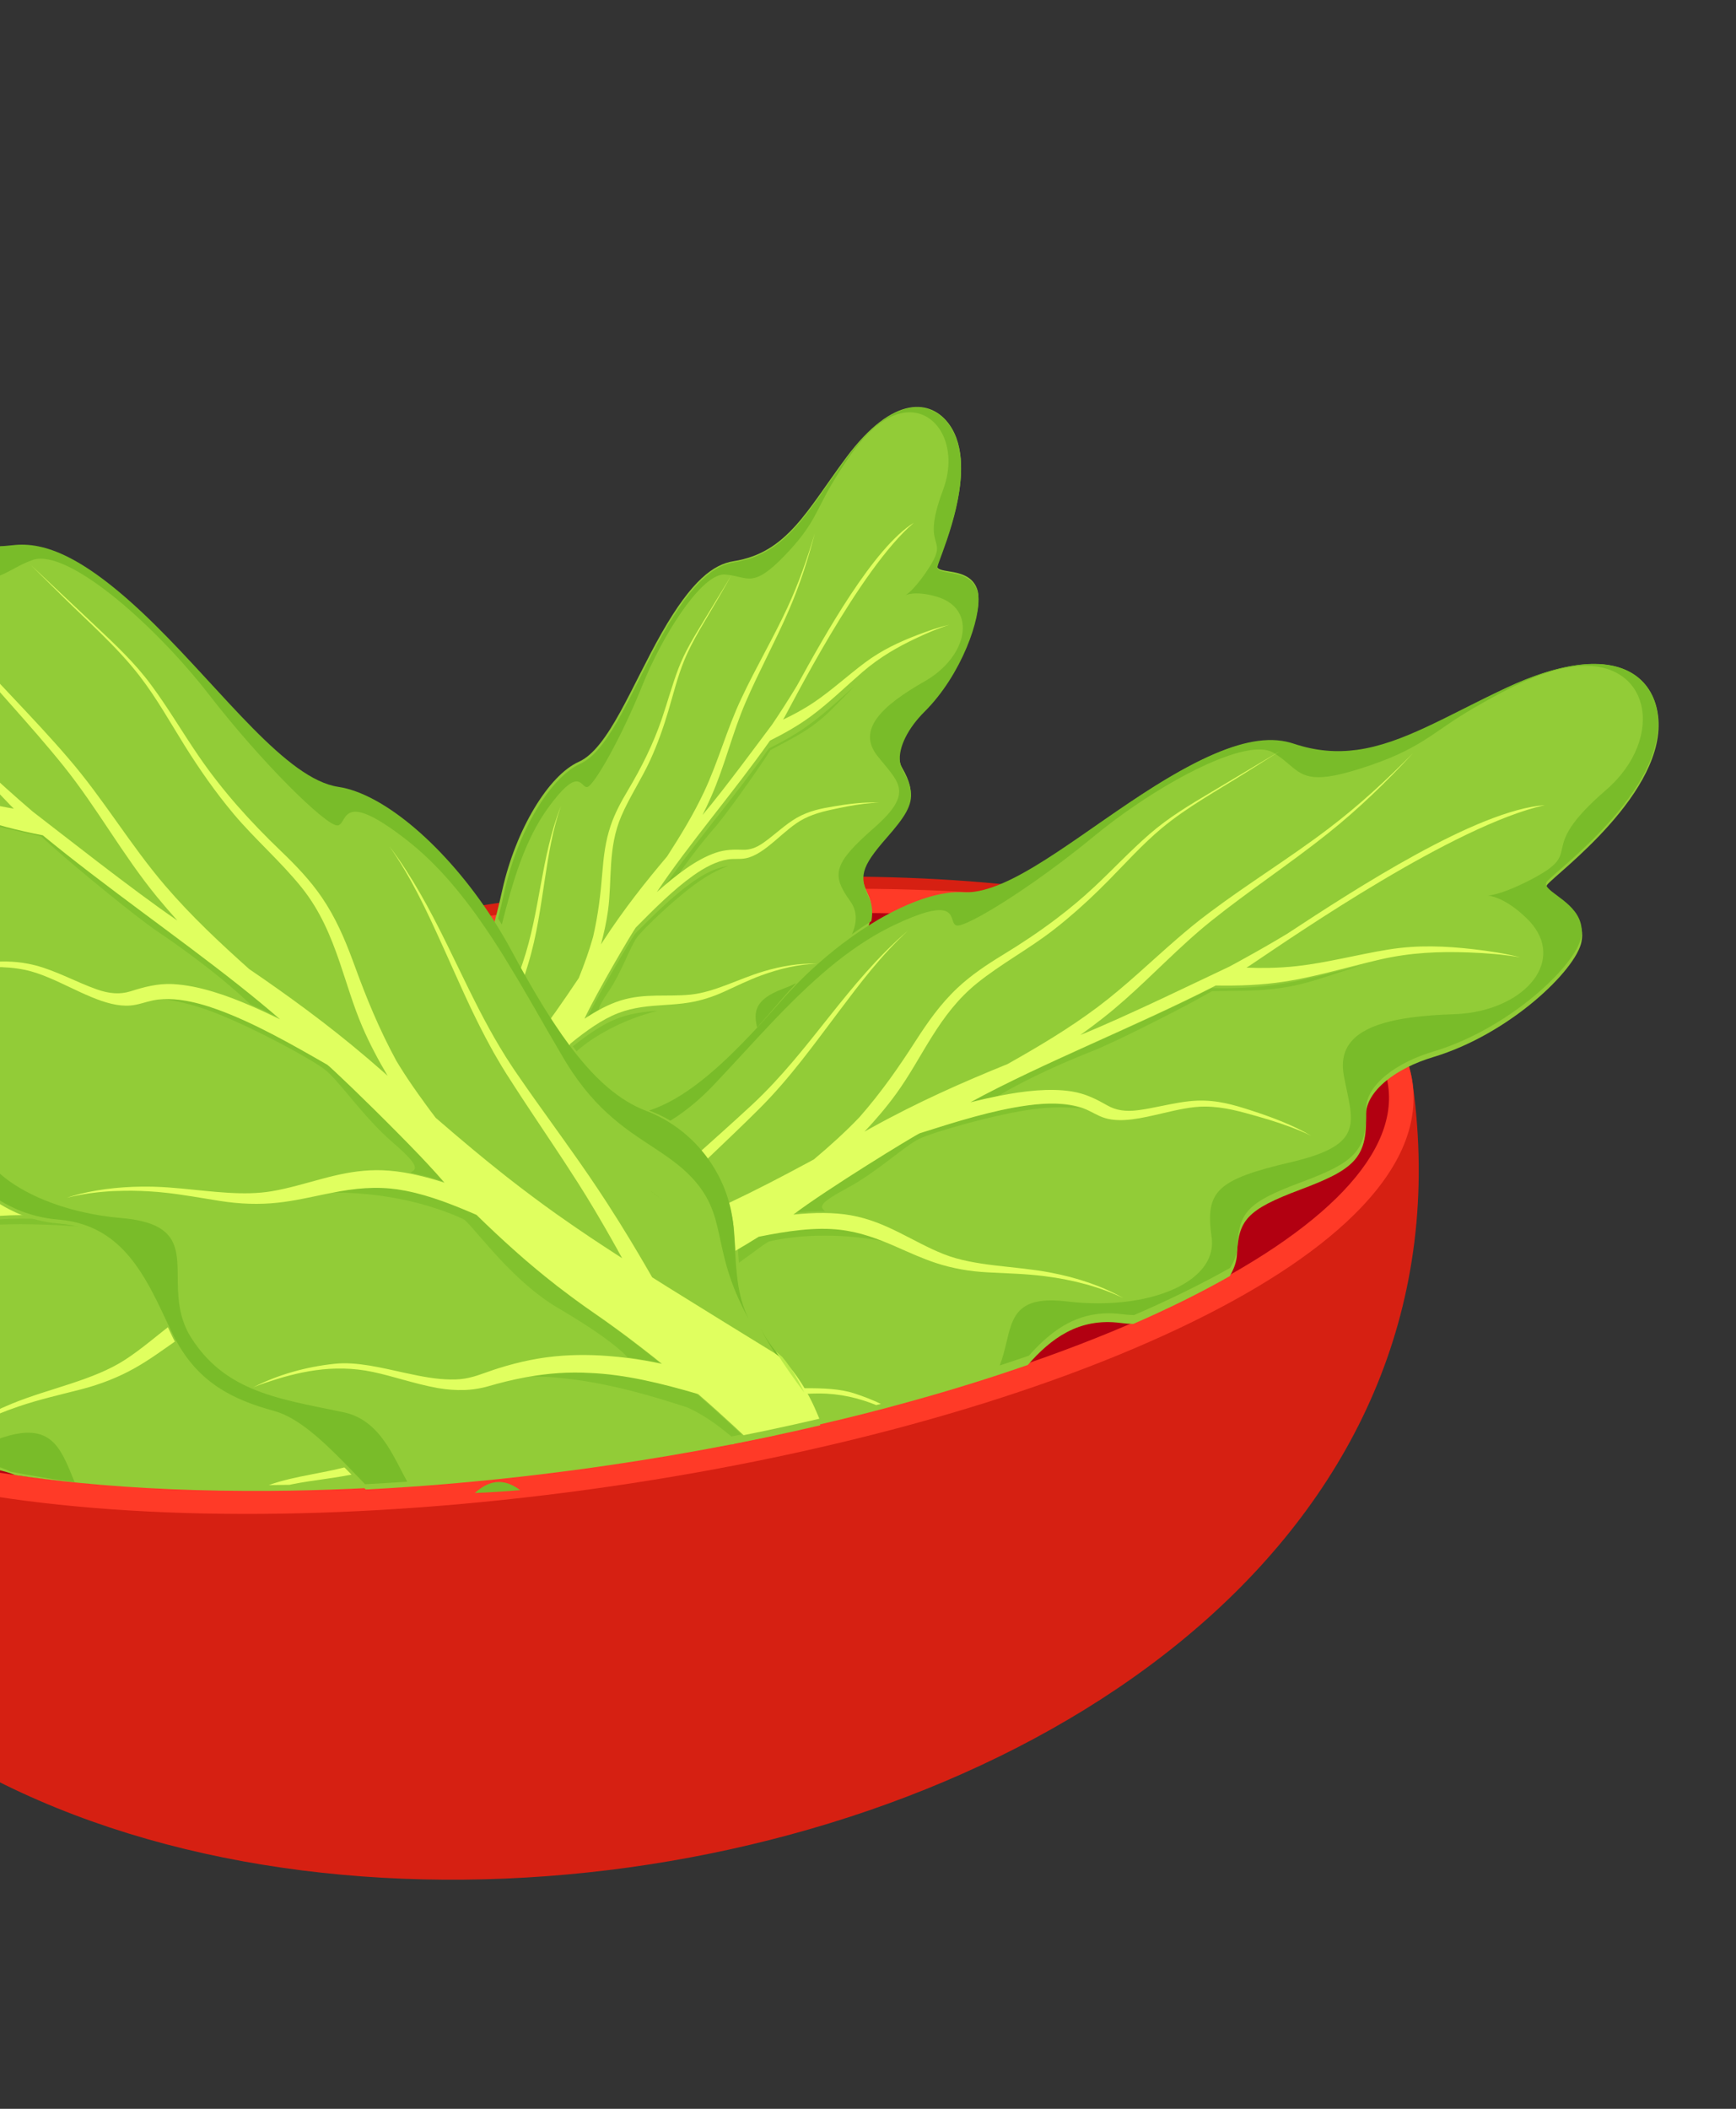<svg width="140" height="170" viewBox="0 0 140 170" fill="none" xmlns="http://www.w3.org/2000/svg">
<rect x="0" y="0" width="140" height="170" fill="#333333" stroke="none"/>
<g clip-path="url(#clip0)">
<path fill-rule="evenodd" clip-rule="evenodd" d="M101.555 75.835C61.093 60.031 -30.386 83.357 -27.177 106.752C-17.378 178.197 123.689 158.536 113.932 87.398C113.268 82.55 108.778 78.643 101.555 75.835Z" fill="#D62012"/>
<path fill-rule="evenodd" clip-rule="evenodd" d="M47.328 119.188C29.128 121.684 11.697 121.793 -1.754 119.497C-15.565 117.135 -23.637 112.441 -24.482 106.278C-25.328 100.112 -18.818 93.418 -6.152 87.428C6.183 81.592 23 77.003 41.199 74.507C59.399 72.011 76.83 71.902 90.281 74.202C104.092 76.56 112.164 81.254 113.009 87.42C113.855 93.584 107.345 100.277 94.679 106.27C82.344 112.103 65.527 116.692 47.328 119.188Z" fill="#B20011"/>
<path fill-rule="evenodd" clip-rule="evenodd" d="M41.077 73.61C22.798 76.117 5.896 80.727 -6.517 86.591C-12.668 89.497 -17.419 92.571 -20.64 95.732C-24.271 99.296 -25.869 102.886 -25.387 106.399C-24.905 109.909 -22.401 112.936 -17.943 115.391C-13.991 117.568 -8.586 119.252 -1.881 120.395C11.652 122.697 29.172 122.586 47.45 120.079C65.728 117.572 82.63 112.962 95.044 107.101C101.194 104.195 105.946 101.118 109.166 97.957C112.798 94.392 114.395 90.803 113.913 87.293C113.432 83.78 110.927 80.753 106.47 78.298C102.518 76.121 97.113 74.44 90.408 73.297C76.874 70.992 59.355 71.103 41.077 73.61ZM41.341 75.535C78.725 70.408 110.34 75.79 111.954 87.562C113.568 99.331 84.571 113.026 47.186 118.154C9.802 123.281 -21.813 117.899 -23.427 106.13C-25.041 94.358 3.956 80.663 41.341 75.535Z" fill="#FF3A27"/>
<path fill-rule="evenodd" clip-rule="evenodd" d="M62.626 115.677L62.623 115.678C62.568 115.689 62.513 115.703 62.461 115.713C62.057 115.798 61.653 115.88 61.245 115.962C61.032 116.007 60.815 116.05 60.601 116.093C60.553 116.103 60.504 116.112 60.456 116.122C60.232 116.166 60.005 116.21 59.782 116.254L59.805 116.274C59.707 116.284 59.608 116.294 59.507 116.308C56.31 116.93 53.027 117.488 49.669 117.978C49.027 118.073 48.385 118.164 47.738 118.253C46.811 118.38 45.89 118.5 44.971 118.613C44.84 118.631 44.714 118.648 44.586 118.662C43.905 118.746 43.227 118.826 42.553 118.902C41.328 119.04 40.109 119.168 38.897 119.282C37.072 119.457 35.267 119.607 33.485 119.73C32.338 119.809 31.203 119.876 30.078 119.936C27.826 120.055 25.618 120.128 23.455 120.167C22.897 120.175 22.343 120.182 21.791 120.186C16.309 120.224 11.148 120.006 6.416 119.543C4.622 119.367 2.894 119.156 1.231 118.913C0.173 118.498 -0.959 118.271 -2.185 118.348C-3.168 118.165 -4.123 117.969 -5.046 117.762C-8.141 117.064 -10.903 116.223 -13.278 115.25C-14.343 114.81 -15.331 114.347 -16.233 113.856C-16.841 112.045 -17.784 111.255 -20.582 110.634C-21.193 110.499 -21.889 110.372 -22.691 110.243C-27.772 109.429 -29.184 108.683 -29.831 104.886C-30.2 102.731 -33.306 101.23 -36.805 100.909C-44.009 100.248 -50.991 95.772 -51.987 93.383C-53.258 90.351 -49.015 88.506 -49.986 87.701C-50.077 87.628 -50.252 87.514 -50.498 87.368C-50.581 87.317 -50.671 87.268 -50.769 87.212C-50.867 87.154 -50.971 87.096 -51.083 87.03C-51.195 86.966 -51.314 86.898 -51.437 86.826C-51.56 86.755 -51.69 86.678 -51.827 86.602C-51.895 86.562 -51.964 86.522 -52.033 86.48C-52.174 86.397 -52.322 86.31 -52.471 86.222C-52.847 85.999 -53.253 85.754 -53.675 85.488C-53.847 85.38 -54.018 85.27 -54.193 85.16C-54.368 85.046 -54.547 84.93 -54.726 84.811C-54.906 84.691 -55.085 84.569 -55.269 84.444C-55.541 84.255 -55.817 84.061 -56.094 83.86C-59.26 81.553 -62.512 78.384 -62.778 74.746C-63.066 70.775 -59.718 67.162 -49.736 69.624C-41.486 71.656 -36.004 74.28 -29.932 70.761C-27.705 69.468 -24.233 69.231 -16.848 72.032C-15.347 72.602 -13.84 73.236 -12.362 73.877C-11.63 74.192 -10.905 74.508 -10.19 74.823C-6.841 76.28 -3.712 77.611 -1.15 78.081C0.068 78.303 1.153 78.334 2.074 78.09L2.087 78.088C4.592 77.421 8.441 78.153 12.497 79.939C12.999 80.154 13.5 80.393 14.004 80.645C14.275 80.778 14.546 80.917 14.819 81.063C14.859 81.084 14.898 81.104 14.938 81.125C15.218 81.276 15.502 81.43 15.783 81.591C17.305 82.456 18.819 83.458 20.259 84.573C24.278 87.686 27.628 89.928 30.613 91.103C31.245 91.353 31.865 91.552 32.468 91.702C33.139 91.872 33.792 91.978 34.436 92.018L34.44 92.017C34.503 92.022 34.57 92.025 34.634 92.03C34.919 92.043 35.198 92.041 35.479 92.028C35.538 92.027 35.598 92.022 35.657 92.023C36.064 92.01 36.472 92.02 36.876 92.056C37.077 92.071 37.276 92.093 37.472 92.118C38.002 92.193 38.523 92.304 39.031 92.451C39.52 92.59 39.992 92.764 40.452 92.966C40.679 93.065 40.903 93.172 41.122 93.289C41.276 93.366 41.426 93.447 41.574 93.535C41.874 93.706 42.162 93.892 42.442 94.09L42.542 94.161C42.701 94.276 42.86 94.395 43.01 94.519C43.388 94.823 43.749 95.15 44.083 95.504C44.397 95.833 44.695 96.182 44.968 96.55C45.262 96.948 45.533 97.369 45.772 97.807C45.835 97.923 45.897 98.039 45.956 98.152C46.018 98.264 46.077 98.377 46.135 98.487C46.219 98.646 46.301 98.804 46.382 98.957L46.396 98.988C46.532 99.254 46.668 99.51 46.799 99.764L46.799 99.767C46.853 99.867 46.903 99.965 46.956 100.063L46.97 100.093C47.078 100.298 47.189 100.498 47.296 100.696C47.548 101.156 47.808 101.591 48.088 102.008C48.175 102.143 48.27 102.274 48.364 102.405C48.417 102.476 48.47 102.544 48.523 102.615C48.589 102.701 48.656 102.784 48.724 102.866C48.78 102.937 48.84 103.007 48.903 103.077C49.072 103.27 49.251 103.458 49.445 103.64L49.476 103.669C49.537 103.726 49.599 103.786 49.666 103.842L49.666 103.846C49.734 103.905 49.802 103.964 49.87 104.02L49.892 104.037C49.993 104.121 50.099 104.205 50.209 104.285C50.302 104.357 50.398 104.426 50.501 104.493L50.53 104.512L50.533 104.515C50.578 104.545 50.618 104.576 50.662 104.602C50.705 104.629 50.748 104.656 50.793 104.682C50.891 104.744 50.992 104.809 51.097 104.866C51.202 104.931 51.306 104.988 51.417 105.045C51.529 105.105 51.643 105.161 51.757 105.217C51.804 105.24 51.853 105.266 51.904 105.289C51.97 105.319 52.041 105.352 52.111 105.382C52.247 105.441 52.381 105.498 52.521 105.554C52.637 105.601 52.761 105.649 52.883 105.694C53.02 105.744 53.156 105.794 53.299 105.84L53.368 105.863L53.372 105.863L53.376 105.866C53.417 105.88 53.463 105.893 53.505 105.913C53.533 105.923 53.561 105.932 53.592 105.944L53.68 105.971L53.694 105.979L53.76 106.003L53.809 106.019L53.813 106.022C53.876 106.046 53.936 106.07 53.999 106.097C54.038 106.112 54.076 106.126 54.112 106.144C54.175 106.168 54.239 106.199 54.3 106.226C54.346 106.246 54.392 106.266 54.435 106.29C54.481 106.309 54.528 106.333 54.573 106.356L54.616 106.376L54.628 106.384L54.717 106.431L54.766 106.454L54.809 106.474C54.87 106.508 54.928 106.539 54.986 106.571C55.04 106.599 55.096 106.628 55.151 106.659L55.183 106.678C55.342 106.767 55.498 106.86 55.651 106.96C55.727 107.006 55.799 107.051 55.873 107.1C56.008 107.19 56.144 107.282 56.28 107.378C56.832 107.76 57.367 108.194 57.875 108.654C57.97 108.739 58.065 108.828 58.161 108.916C58.282 109.03 58.405 109.147 58.521 109.262C58.64 109.38 58.759 109.498 58.872 109.62C58.953 109.704 59.031 109.785 59.109 109.869C59.203 109.967 59.292 110.066 59.379 110.165C59.681 110.497 59.963 110.838 60.233 111.177C60.306 111.272 60.378 111.363 60.448 111.458C60.532 111.568 60.614 111.674 60.692 111.785C60.761 111.88 60.832 111.975 60.895 112.071C60.98 112.19 61.06 112.31 61.14 112.43C61.198 112.514 61.252 112.598 61.304 112.679C61.342 112.742 61.38 112.803 61.419 112.863C61.474 112.953 61.53 113.044 61.582 113.132C61.63 113.21 61.674 113.289 61.718 113.368L61.731 113.392C61.792 113.499 61.846 113.602 61.9 113.703C61.976 113.846 62.045 113.987 62.11 114.122C62.143 114.193 62.176 114.264 62.206 114.332C62.249 114.434 62.293 114.532 62.329 114.629C62.402 114.815 62.466 114.993 62.512 115.163L62.514 115.173C62.568 115.352 62.605 115.523 62.626 115.677Z" fill="#92CC37"/>
<path fill-rule="evenodd" clip-rule="evenodd" d="M14.1 108.268C14.25 108.166 14.404 108.064 14.553 107.96C14.571 107.99 14.585 108.017 14.601 108.044C14.437 108.115 14.27 108.189 14.1 108.268ZM7.143 98.937C4.938 98.747 2.069 98.626 -0.037 98.721C-0.741 98.753 -1.393 98.813 -2.001 98.897C-3.137 99.052 -4.118 99.287 -4.995 99.569C-4.953 99.538 -4.909 99.512 -4.863 99.487C-3.889 98.939 -2.702 98.614 -1.404 98.436C-0.978 98.378 -0.54 98.334 -0.094 98.305C1.017 98.23 2.169 98.228 3.336 98.268L3.343 98.27C3.914 98.412 4.51 98.508 5.126 98.553C5.863 98.608 6.53 98.739 7.143 98.937ZM-1.185 95.915C-3.431 95.33 -5.59 94.914 -6.975 94.677C-8.446 94.426 -11.364 93.671 -13.781 93.009C-15.329 92.588 -16.674 92.199 -17.3 92.004C-18.909 91.506 -18.909 91.506 -18.909 91.506C-20.474 91.779 -21.864 92.096 -23.343 92.299C-24.92 92.515 -26.598 92.603 -28.694 92.376C-30.461 92.185 -31.756 92.039 -32.765 91.934C-30.19 92.038 -27.593 92.228 -25.109 92.111C-24.183 92.068 -23.289 91.981 -22.416 91.861C-21.213 91.696 -20.051 91.469 -18.904 91.221C-17.05 91.727 -15.145 92.197 -13.219 92.647C-9.432 93.532 -5.575 94.343 -1.914 95.209C-1.687 95.45 -1.444 95.688 -1.185 95.915Z" fill="#82C22E"/>
<path fill-rule="evenodd" clip-rule="evenodd" d="M6.023 119.493C4.245 119.248 2.531 118.965 0.881 118.646C-0.175 118.143 -1.3 117.854 -2.511 117.914C-3.488 117.681 -4.436 117.432 -5.354 117.172C-4.989 117.144 -4.618 117.109 -4.242 117.057C-2.936 116.878 -1.575 116.54 -0.218 116.035C0.482 115.777 1.09 115.617 1.62 115.545C4.415 115.161 5.068 117.174 6.023 119.493Z" fill="#79BC29"/>
<path fill-rule="evenodd" clip-rule="evenodd" d="M62.547 115.204L62.544 115.204C62.489 115.215 62.434 115.229 62.382 115.24C61.978 115.325 61.572 115.406 61.165 115.488C60.708 115.287 60.212 115.07 59.682 114.846C56.781 113.618 52.875 112.142 48.516 110.81C47.71 110.911 46.913 111.02 46.129 111.147C43.877 111.502 41.72 111.984 39.779 112.733C38.023 113.373 36.49 114.203 35.085 115.144C35.026 115.181 34.965 115.222 34.908 115.263C34.701 115.402 34.498 115.548 34.294 115.693C33.713 116.112 33.151 116.549 32.603 116.999C32.505 117.081 32.403 117.161 32.299 117.234C31.439 117.874 30.412 118.348 29.204 118.667C29.112 118.696 29.015 118.722 28.919 118.745C27.212 119.159 25.304 119.297 23.552 119.654C23.481 119.668 23.413 119.683 23.345 119.699C22.787 119.707 22.233 119.715 21.68 119.719C23.798 118.948 26.419 118.745 28.612 118.062C29.209 117.876 29.774 117.655 30.289 117.375C30.846 117.074 31.297 116.695 31.731 116.296C31.838 116.2 31.947 116.1 32.054 116L32.056 115.997C32.13 115.928 32.207 115.858 32.281 115.789C32.337 115.736 32.393 115.686 32.45 115.636C32.509 115.582 32.568 115.531 32.628 115.477C33.679 114.553 34.816 113.695 36.093 112.938C36.647 112.608 37.227 112.3 37.831 112.018C37.949 111.956 38.071 111.9 38.194 111.847C39.45 111.273 40.794 110.788 42.213 110.385C43.059 110.145 43.932 109.934 44.826 109.752C44.49 109.661 44.155 109.573 43.817 109.486C43.455 109.395 43.093 109.301 42.728 109.214C42.022 109.04 41.31 108.869 40.596 108.713C39.765 108.529 38.926 108.357 38.089 108.198C37.095 108.011 36.135 107.806 35.203 107.585L35.202 107.581C32.001 106.829 29.101 105.881 26.117 104.769C23.518 104.776 20.98 104.905 18.829 105.605C17.625 105.999 16.588 106.539 15.616 107.143C15.282 107.352 14.955 107.567 14.632 107.784C14.483 107.889 14.331 107.992 14.182 108.094C13.11 108.842 12.064 109.615 10.899 110.271C9.59 111.013 8.138 111.591 6.508 112.01C4.837 112.439 3.139 112.825 1.558 113.362C-0.897 114.191 -3.173 115.31 -4.999 116.703C-3.349 115.263 -1.267 114.069 0.996 113.142C4.009 111.912 7.523 111.28 10.087 109.616C11.505 108.696 12.72 107.599 14.054 106.603C14.403 106.336 14.764 106.078 15.139 105.83C15.888 105.342 16.689 104.896 17.591 104.537C18.327 104.244 19.112 104.022 19.933 103.844C20.809 103.659 21.727 103.529 22.669 103.436C20.812 102.541 17.33 101.177 14.492 100.113C12.197 99.256 10.32 98.596 10.059 98.537C7.853 98.301 5.624 98.064 3.463 97.985L3.456 97.983C2.296 97.94 1.151 97.94 0.046 98.013C-1.749 98.129 -3.41 98.464 -4.695 99.196C-4.741 99.222 -4.784 99.247 -4.826 99.279C-5.447 99.658 -5.905 100.171 -6.563 100.523C-7.911 101.243 -9.799 101.182 -11.697 101.126C-13.058 101.087 -14.425 101.046 -15.602 101.296C-17.297 101.652 -18.693 102.399 -20.058 103.099C-21.09 103.626 -22.092 104.184 -23.035 104.787C-23.249 104.921 -23.456 105.06 -23.663 105.2C-23.932 105.38 -24.199 105.567 -24.448 105.765C-24.003 105.367 -23.529 104.989 -23.033 104.63C-21.941 103.83 -20.749 103.105 -19.528 102.425C-18.171 101.664 -16.792 100.923 -14.988 100.63C-13.289 100.355 -11.373 100.543 -9.596 100.416C-8.479 100.335 -7.653 100.023 -7.013 99.468C-6.147 98.722 -5.301 98.025 -4.072 97.572C-2.735 97.079 -1.178 96.829 0.471 96.724C1.112 96.685 1.768 96.667 2.43 96.664L2.433 96.664C2.962 96.66 3.499 96.668 4.033 96.683C4.371 96.692 4.712 96.704 5.05 96.716C4.251 96.47 3.426 96.234 2.585 96C1.178 95.615 -0.281 95.243 -1.771 94.886C-5.413 94.004 -9.251 93.179 -13.018 92.278C-14.935 91.82 -16.831 91.342 -18.676 90.828C-20.643 91.257 -22.655 91.615 -24.845 91.713C-27.315 91.826 -29.898 91.629 -32.459 91.52L-32.48 91.516C-32.841 91.503 -33.206 91.488 -33.566 91.479C-36.487 91.396 -39.089 91.835 -41.576 92.437C-43.132 92.81 -44.657 93.245 -46.059 93.793C-44.795 93.179 -43.407 92.672 -41.992 92.216C-39.716 91.483 -37.289 90.856 -34.559 90.746C-31.798 90.635 -28.902 90.813 -26.209 90.574C-24.614 90.431 -23.138 90.153 -21.708 89.803C-23.172 89.302 -41.672 81.012 -50.912 80.829C-44.831 80.057 -32.78 84.788 -25.874 87.557C-23.89 88.258 -22.003 88.871 -20.205 89.408C-18.721 89.766 -15.214 90.663 -11.743 91.48C-9.601 91.986 -7.469 92.461 -5.843 92.76C-6.62 92.413 -7.392 92.052 -8.153 91.67C-8.846 91.321 -9.523 90.953 -10.187 90.574C-13.307 88.792 -16.187 86.718 -19.41 85.064C-23.302 83.06 -27.377 81.428 -31.271 79.435C-34.453 77.808 -37.36 75.927 -40.18 73.904C-37.372 75.792 -34.497 77.536 -31.379 79.038C-27.416 80.947 -23.283 82.444 -19.313 84.335C-15.763 86.004 -12.586 88.2 -9.12 89.984C-8.714 90.196 -8.304 90.401 -7.887 90.598C-6.385 91.31 -4.858 91.936 -3.316 92.505C-2.39 92.849 -1.46 93.172 -0.529 93.481C0.012 93.665 0.552 93.843 1.095 94.016C3.803 94.52 6.536 95.079 9.423 95.819C9.692 95.887 9.968 95.96 10.241 96.034C11.606 96.395 13.005 96.797 14.453 97.258C14.613 97.308 14.766 97.356 14.923 97.406C14.348 97.002 13.788 96.585 13.243 96.154C13.053 96.007 12.866 95.856 12.682 95.705C12.255 95.353 11.839 94.992 11.432 94.62C8.473 91.904 6.325 88.394 2.339 86.339C1.758 86.04 1.165 85.765 0.564 85.508C-0.133 85.205 -0.841 84.923 -1.551 84.645C-2.77 84.159 -3.991 83.677 -5.175 83.098C-7.229 82.097 -9.163 80.932 -11.021 79.684C-11.524 79.349 -12.02 79.005 -12.517 78.659C-13.862 77.73 -15.215 76.799 -16.678 76.007C-19.277 74.603 -22.241 73.687 -24.986 72.65C-26.148 72.212 -27.306 71.773 -28.468 71.335C-26.202 72.131 -23.936 72.927 -21.671 73.72C-19.541 74.469 -17.487 75.18 -15.499 76.305C-14.503 76.871 -13.547 77.481 -12.6 78.099C-11.64 78.721 -10.688 79.351 -9.71 79.952C-7.972 81.023 -6.196 81.935 -4.365 82.742C-3.068 83.315 -1.742 83.839 -0.38 84.331C0.282 84.57 0.942 84.823 1.593 85.102C2.477 85.477 3.341 85.904 4.158 86.406C6.002 87.544 7.459 88.947 8.839 90.368C10.722 92.307 12.602 94.103 14.848 95.846C14.93 95.91 15.012 95.97 15.094 96.034C15.311 96.187 15.531 96.337 15.754 96.482C17.084 97.371 18.462 98.171 19.88 98.95C24.802 100.446 28.349 101.39 32.261 102.179C32.484 102.227 32.707 102.271 32.932 102.316C33.278 102.383 33.626 102.449 33.978 102.515C34.084 102.536 34.193 102.554 34.303 102.575C34.47 102.604 34.637 102.637 34.805 102.669C35.053 102.711 35.306 102.757 35.562 102.801L35.565 102.8C36.465 102.958 37.398 103.114 38.392 103.271C37.998 102.973 37.604 102.674 37.205 102.38C36.919 102.167 36.634 101.955 36.346 101.746C35.979 101.477 35.61 101.214 35.238 100.951C35.142 100.88 35.046 100.811 34.947 100.743C34.685 100.557 34.42 100.371 34.152 100.189C34.001 100.083 33.854 99.982 33.703 99.879C33.204 99.539 32.702 99.206 32.197 98.874C30.852 97.99 29.485 97.13 28.116 96.266C27.999 96.194 27.883 96.122 27.766 96.046C27.485 95.869 27.205 95.692 26.924 95.515C26.687 95.365 26.451 95.218 26.217 95.067C25.401 94.549 24.59 94.023 23.785 93.493C20.512 91.327 17.823 88.806 15.024 86.329C13.425 84.913 11.803 83.473 10.029 82.159C9.229 81.567 8.4 81.004 7.525 80.478C8.445 80.992 9.325 81.54 10.173 82.113C15.149 85.49 19.084 89.769 24.285 92.971C25.289 93.588 26.304 94.193 27.324 94.788C27.589 94.947 27.853 95.101 28.117 95.257L28.12 95.257C28.46 95.455 28.801 95.656 29.141 95.855C29.441 96.032 29.745 96.209 30.045 96.383C30.828 96.844 31.607 97.306 32.379 97.771C33.021 98.16 33.661 98.549 34.291 98.949C34.433 99.037 34.572 99.126 34.711 99.218C34.984 99.389 35.254 99.565 35.525 99.74C35.631 99.81 35.736 99.877 35.839 99.945C36.387 100.304 36.93 100.667 37.466 101.034C37.88 101.314 38.289 101.597 38.697 101.881C39.315 102.312 39.927 102.744 40.533 103.183C40.777 103.359 41.017 103.532 41.257 103.708C41.424 103.731 41.59 103.757 41.757 103.783C42.314 103.863 42.891 103.947 43.485 104.032C44.429 104.167 45.42 104.309 46.469 104.453C46.76 104.494 47.055 104.535 47.357 104.576C48.552 104.745 49.821 104.92 51.174 105.107C51.354 105.131 51.537 105.158 51.72 105.182C51.979 105.219 52.24 105.254 52.504 105.29C52.739 105.323 52.975 105.356 53.217 105.388L53.286 105.411L53.29 105.411L53.293 105.414C53.335 105.428 53.38 105.441 53.423 105.461C53.451 105.47 53.478 105.48 53.51 105.492C53.542 105.504 53.577 105.515 53.611 105.527L53.678 105.55L53.727 105.567L53.731 105.569C53.794 105.593 53.853 105.618 53.917 105.645C53.956 105.659 53.995 105.673 54.03 105.691C54.094 105.715 54.158 105.746 54.218 105.773C54.264 105.793 54.31 105.813 54.353 105.836C54.399 105.856 54.445 105.879 54.492 105.902L54.534 105.923C54.577 105.943 54.62 105.966 54.663 105.987L54.685 106L54.728 106.02C54.789 106.054 54.847 106.085 54.904 106.117C54.958 106.145 55.014 106.174 55.069 106.205L55.101 106.224C55.26 106.313 55.416 106.406 55.57 106.506C55.642 106.551 55.718 106.596 55.791 106.645C55.927 106.734 56.063 106.826 56.199 106.922C56.751 107.304 57.286 107.736 57.795 108.195C57.889 108.28 57.985 108.368 58.08 108.457C58.203 108.571 58.325 108.688 58.441 108.802C58.559 108.92 58.679 109.037 58.792 109.159C58.874 109.243 58.951 109.323 59.03 109.407C59.123 109.506 59.213 109.604 59.3 109.703C59.602 110.034 59.884 110.374 60.154 110.713C60.226 110.807 60.299 110.899 60.369 110.993C60.453 111.103 60.535 111.209 60.613 111.319C60.683 111.414 60.752 111.509 60.815 111.605C60.901 111.724 60.981 111.843 61.06 111.963C61.119 112.046 61.174 112.13 61.224 112.212C61.264 112.275 61.301 112.335 61.34 112.395C61.396 112.485 61.45 112.576 61.503 112.663C61.551 112.742 61.595 112.82 61.639 112.899L61.652 112.924C61.713 113.03 61.767 113.133 61.821 113.233C61.897 113.377 61.967 113.517 62.031 113.652C62.064 113.723 62.097 113.793 62.126 113.861C62.171 113.963 62.214 114.061 62.25 114.157C62.322 114.343 62.386 114.521 62.434 114.691L62.435 114.7C62.489 114.879 62.526 115.05 62.547 115.204Z" fill="#E0FF5F"/>
<path fill-rule="evenodd" clip-rule="evenodd" d="M33.102 95.107C34.739 92.487 34.023 90.816 33.516 88.231C33.009 85.646 34.055 82.924 36.163 81.361C38.27 79.799 39.421 76.623 40.511 71.735C41.602 66.85 44.251 62.503 46.669 61.417C49.088 60.334 50.932 55.287 53.369 51.012C55.805 46.74 57.572 45.487 59.161 45.24C63.492 44.56 65.084 41.123 68.243 36.883C72.067 31.752 75.124 32.195 76.572 34.241C79.096 37.81 75.737 44.817 75.591 45.591C75.445 46.366 78.225 45.591 78.827 47.569C79.301 49.125 77.729 54.053 74.523 57.216C72.966 58.749 72.07 60.703 72.755 61.898C73.961 64.003 73.579 64.922 71.457 67.32C69.335 69.717 69.208 70.457 70.047 72.205C70.886 73.957 69.368 77.47 66.097 78.673C62.825 79.873 62.594 83.134 62.117 85.775C61.639 88.417 60.164 89.764 58.25 90.913C56.335 92.058 55.015 95.832 53.354 98.272C52.367 99.719 51.546 99.107 50.526 98.525C49.827 98.125 49.035 97.738 48.033 98.037C45.567 98.762 45.77 101.546 43.696 102.116C42.771 102.371 42.336 101.978 41.883 101.587C41.321 101.103 40.729 100.62 39.137 101.386C36.262 102.768 34.463 102.287 32.947 103.951C31.794 103.568 31.247 97.963 33.102 95.107Z" fill="#92CC37"/>
<path fill-rule="evenodd" clip-rule="evenodd" d="M46.517 84.773C46.517 84.773 46.517 84.773 46.516 84.773C46.411 84.635 46.303 84.498 46.197 84.353C46.197 84.353 46.196 84.353 46.196 84.35C47.38 83.413 48.583 82.563 49.822 82.091C50.501 81.833 51.164 81.69 51.82 81.6C52.232 81.544 52.642 81.507 53.05 81.48C50.101 82.215 47.841 83.589 46.594 84.662C46.572 84.691 46.546 84.727 46.517 84.773ZM47.1 82.546C48.074 80.456 50.995 75.553 51.228 75.261C52.721 73.762 54.242 72.24 55.853 71.101C56.765 70.457 57.702 69.971 58.614 69.82C58.635 69.817 58.656 69.815 58.676 69.812C58.692 69.81 58.708 69.808 58.723 69.805C57.899 70.12 57.003 70.58 55.993 71.328C54.311 72.568 51.914 74.84 51.373 75.566C50.832 76.289 50.141 78.353 49.089 79.912C48.063 81.428 48.186 81.592 48.585 81.674C48.087 81.927 47.592 82.222 47.1 82.546ZM52.918 72.431C55.457 68.625 59.1 64.45 62.015 60.332C63.137 59.77 64.251 59.16 65.348 58.35C66.582 57.445 67.747 56.344 68.936 55.296C68.495 55.739 67.937 56.312 67.174 57.085C65.404 58.881 63.913 59.488 62.132 60.469C62.132 60.469 62.132 60.469 61.563 61.338C60.995 62.208 58.677 65.517 57.689 66.658C56.824 67.652 55.27 69.549 54.161 71.382C53.74 71.718 53.325 72.07 52.918 72.431Z" fill="#82C22E"/>
<path fill-rule="evenodd" clip-rule="evenodd" d="M61.059 82.833C60.77 81.599 60.824 80.592 63.11 79.727C63.492 79.586 63.861 79.426 64.217 79.255C63.781 79.714 63.358 80.185 62.945 80.67C62.295 81.432 61.67 82.155 61.061 82.829C61.06 82.829 61.059 82.829 61.059 82.833ZM68.696 75.325C69.134 74.374 69.14 73.439 68.573 72.656C67.01 70.492 67.211 69.616 70.496 66.731C73.781 63.849 72.44 63.062 70.759 60.937C69.078 58.812 71.13 56.884 74.577 54.92C78.024 52.956 78.86 49.096 75.571 48.109C74.567 47.808 73.885 47.809 73.484 47.864C73.337 47.884 73.228 47.913 73.154 47.936C73.081 47.956 73.044 47.974 73.041 47.974C73.029 47.976 73.616 47.675 74.656 46.169C76.868 42.959 74.087 44.743 76.051 39.501C77.357 36.01 75.583 32.901 72.93 33.265C72.091 33.38 71.165 33.84 70.22 34.748C69.476 35.461 68.656 36.424 67.214 38.796C65.772 41.168 65.757 42.243 63.201 44.87C61.987 46.115 61.278 46.539 60.669 46.623C59.996 46.715 59.447 46.391 58.478 46.316C58.401 46.31 58.322 46.311 58.242 46.322C56.372 46.578 53.389 51.293 51.786 55.294C50.114 59.467 47.908 63.312 47.37 63.446C47.362 63.447 47.355 63.448 47.347 63.449C47.205 63.468 47.096 63.338 46.96 63.212C46.825 63.088 46.663 62.965 46.413 63C46.006 63.056 45.366 63.529 44.23 65.084C42.31 67.713 41.334 71.11 40.471 74.528C40.37 74.367 40.27 74.209 40.169 74.048C40.339 73.384 40.504 72.679 40.667 71.937C41.748 67.028 44.384 62.661 46.793 61.572C49.203 60.486 51.035 55.414 53.459 51.119C55.882 46.827 57.642 45.57 59.225 45.323C63.542 44.645 65.124 41.191 68.268 36.933C70.261 34.234 72.046 33.072 73.502 32.873C74.826 32.691 75.878 33.306 76.567 34.287C77.044 34.967 77.311 35.772 77.43 36.633C77.936 40.322 75.719 45.063 75.603 45.696C75.597 45.727 75.596 45.757 75.599 45.783C75.682 46.415 78.253 45.781 78.831 47.688C78.856 47.771 78.875 47.864 78.889 47.961C79.136 49.771 77.575 54.374 74.552 57.382C73.257 58.668 72.421 60.251 72.582 61.439C72.613 61.673 72.682 61.888 72.795 62.087C73.162 62.732 73.382 63.266 73.451 63.765C73.608 64.905 72.977 65.863 71.508 67.536C69.395 69.944 69.27 70.687 70.108 72.446C70.208 72.656 70.275 72.891 70.309 73.144C70.314 73.18 70.319 73.219 70.322 73.254C70.352 73.567 70.335 73.906 70.272 74.258C69.751 74.583 69.224 74.936 68.701 75.318L68.701 75.321L68.696 75.325Z" fill="#79BC29"/>
<path fill-rule="evenodd" clip-rule="evenodd" d="M32.95 103.934C31.827 103.567 31.282 98.315 32.94 95.391C33.051 95.206 33.115 95.102 33.115 95.102C35.206 92.856 36.854 91.086 38.235 89.573C38.668 87.886 39.142 86.199 39.697 84.514C40.453 82.219 41.357 79.955 42.139 77.663C43.583 73.438 43.589 69.181 45.237 64.981C44.551 66.913 44.252 68.868 43.955 70.782C43.596 73.089 43.306 75.376 42.592 77.722C41.878 80.064 41.036 82.388 40.356 84.735C40.017 85.902 39.72 87.07 39.447 88.234C42.362 84.971 44.033 82.799 46.679 78.839C47.116 77.747 47.513 76.66 47.827 75.536C48.245 73.729 48.44 72.061 48.578 70.312C48.676 69.08 48.817 67.822 49.254 66.54C49.589 65.557 50.087 64.634 50.617 63.745C51.729 61.879 52.673 60 53.378 57.938C53.839 56.59 54.202 55.223 54.715 53.882C55.225 52.55 55.935 51.398 56.666 50.194C57.444 48.914 58.222 47.635 59 46.355C58.614 47.027 58.228 47.696 57.842 48.365C56.93 49.951 55.861 51.566 55.167 53.273C54.631 54.591 54.302 55.953 53.904 57.289C53.506 58.631 53.038 59.96 52.446 61.257C51.736 62.812 50.779 64.224 50.106 65.791C49.002 68.364 49.373 70.917 49.033 73.405C48.907 74.323 48.708 75.232 48.462 76.137C48.519 76.051 48.572 75.968 48.63 75.878C50.361 73.223 52.068 71.088 53.8 69.039C54.876 67.368 55.919 65.669 56.777 63.841C57.94 61.368 58.621 58.759 59.795 56.291C60.958 53.805 62.358 51.451 63.511 48.96C64.417 47.001 65.11 45.019 65.711 42.994C65.159 45.091 64.505 47.15 63.618 49.194C62.532 51.702 61.215 54.101 60.134 56.608C59.048 59.126 58.452 61.743 57.338 64.255C57.122 64.743 56.894 65.224 56.657 65.698C58.404 63.641 61.337 59.638 62.268 58.409C62.923 57.441 63.591 56.399 64.271 55.277C66.504 51.207 70.44 44.16 73.699 42.141C69.293 45.87 63.663 57.189 63.155 58.009C63.988 57.616 64.816 57.172 65.646 56.612C67.048 55.67 68.381 54.442 69.763 53.41C71.132 52.387 72.559 51.739 73.957 51.2C74.827 50.864 75.704 50.564 76.562 50.364C75.662 50.648 74.749 51.039 73.844 51.468C72.396 52.154 70.959 52.968 69.578 54.156C68.197 55.348 66.867 56.654 65.445 57.705C64.343 58.521 63.225 59.136 62.098 59.703C59.174 63.859 55.517 68.073 52.97 71.915C54.495 70.562 56.129 69.28 57.734 68.739C58.512 68.475 59.203 68.481 59.922 68.504C60.457 68.522 60.982 68.349 61.555 67.946C62.468 67.309 63.321 66.462 64.255 65.927C65.248 65.362 66.216 65.18 67.177 65.016C68.438 64.8 69.706 64.646 70.906 64.704C70.705 64.705 70.502 64.72 70.298 64.738C69.446 64.806 68.579 64.951 67.706 65.133C66.763 65.331 65.786 65.518 64.82 66.011C63.216 66.83 61.749 68.882 60.128 69.193C59.872 69.241 59.626 69.242 59.38 69.243C59.152 69.245 58.924 69.244 58.689 69.283C57.773 69.434 56.833 69.924 55.916 70.574C54.3 71.723 52.773 73.259 51.275 74.772C51.04 75.066 48.11 80.015 47.134 82.125C48.091 81.492 49.058 80.966 50.038 80.658C52.012 80.043 53.821 80.375 55.717 80.178C57.63 79.977 59.589 78.903 61.543 78.317C63.013 77.876 64.503 77.636 65.881 77.689C64.436 77.73 62.883 78.081 61.36 78.644C60.378 79.004 59.399 79.486 58.416 79.935C57.459 80.374 56.521 80.664 55.589 80.818C54.912 80.93 54.242 80.976 53.572 81.019C52.356 81.1 51.138 81.182 49.867 81.668C48.544 82.174 47.261 83.11 46 84.131C44.709 86.35 43.376 88.374 41.577 90.514C40.648 91.618 39.766 92.771 38.938 93.923C40.788 92.965 42.652 92.296 44.452 92.036C45.426 91.896 46.373 91.868 47.303 91.914C47.879 91.943 48.44 92.023 49.05 91.91C51.017 91.546 53.027 89.776 54.998 89.447C56.481 89.197 57.983 89.204 59.327 89.482C59.111 89.453 58.891 89.437 58.669 89.425C56.969 89.337 55.089 89.401 53.232 90.367C52.239 90.883 51.259 91.568 50.264 92.039C49.404 92.448 48.583 92.646 47.776 92.639C46.095 92.627 44.377 92.774 42.582 93.387C40.906 93.928 39.237 94.855 37.575 95.892C35.423 99.123 33.785 102.149 32.95 103.934Z" fill="#E0FF5F"/>
<path fill-rule="evenodd" clip-rule="evenodd" d="M124.789 71.307C124.077 72.184 128.117 73.044 127.538 75.93C127.083 78.199 121.758 83.363 115.566 85.222C114.091 85.663 112.748 86.336 111.773 87.139C110.755 87.974 110.13 88.948 110.16 89.944C110.259 93.386 109.151 94.293 104.848 95.909C100.54 97.523 99.88 98.368 99.755 101.123C99.731 101.693 99.523 102.292 99.171 102.878C96.848 104.2 94.244 105.489 91.394 106.729C91.06 106.722 90.724 106.696 90.381 106.651C86.98 106.203 84.733 107.931 82.887 110.034C82.111 110.304 81.322 110.57 80.522 110.833C77.495 111.826 74.3 112.762 70.964 113.636C70.842 113.669 70.716 113.7 70.591 113.733C69.125 114.115 67.63 114.48 66.11 114.833C64.752 115.151 63.375 115.458 61.977 115.751L61.974 115.751C61.919 115.762 61.864 115.776 61.812 115.787C61.407 115.872 61.002 115.953 60.594 116.036C60.381 116.081 60.163 116.124 59.95 116.167C59.901 116.177 59.852 116.187 59.804 116.197C59.58 116.24 59.353 116.285 59.129 116.328L59.152 116.348C59.053 116.358 58.955 116.369 58.854 116.383C55.652 117.005 52.366 117.564 49.004 118.055C48.361 118.15 47.717 118.241 47.07 118.33C46.142 118.457 45.219 118.577 44.299 118.69C44.168 118.708 44.041 118.726 43.913 118.74C43.513 118.057 42.796 117.493 40.923 117.429C37.614 117.312 35.679 116.341 33.709 116.228C33.31 116.207 32.905 116.217 32.484 116.281C32.441 116.287 32.396 116.293 32.35 116.303C32.318 116.31 32.285 116.315 32.253 116.323L32.185 116.335C32.117 116.348 32.046 116.367 31.975 116.384C31.936 116.392 31.898 116.401 31.859 116.413C31.805 116.427 31.747 116.444 31.689 116.459C31.616 116.482 31.542 116.505 31.469 116.532L31.467 116.535C31.431 116.543 31.396 116.558 31.361 116.569C31.338 116.543 31.314 116.514 31.293 116.48L31.288 116.475L31.263 116.432L31.24 116.389L31.235 116.374L31.212 116.328L31.197 116.29L31.192 116.278L31.179 116.234C31.168 116.203 31.16 116.168 31.152 116.133L31.155 116.132C31.145 116.087 31.129 116.041 31.122 115.989L31.121 115.983L31.12 115.976C31.113 115.922 31.108 115.86 31.106 115.798L31.104 115.759C31.103 115.729 31.102 115.7 31.102 115.671C31.102 115.625 31.102 115.575 31.105 115.523C31.103 115.49 31.105 115.454 31.11 115.417C31.112 115.381 31.117 115.344 31.118 115.308C31.122 115.258 31.128 115.205 31.137 115.151C31.14 115.105 31.147 115.058 31.154 115.011C31.166 114.95 31.177 114.883 31.188 114.816L31.197 114.762C31.213 114.688 31.229 114.61 31.248 114.532C31.263 114.468 31.277 114.4 31.294 114.329C31.316 114.248 31.338 114.163 31.363 114.077C31.391 113.968 31.425 113.855 31.463 113.742C31.66 113.115 31.938 112.424 32.284 111.718C32.367 111.543 32.456 111.366 32.548 111.19L32.551 111.189C32.628 111.041 32.71 110.889 32.796 110.736C32.843 110.648 32.895 110.562 32.949 110.472C33.17 110.091 33.408 109.711 33.666 109.338C33.904 108.987 34.16 108.644 34.427 108.309C34.456 108.272 34.487 108.235 34.519 108.198C34.55 108.161 34.581 108.121 34.613 108.083C34.802 107.857 34.998 107.637 35.202 107.422C35.3 107.317 35.403 107.214 35.505 107.112C35.558 107.062 35.611 107.009 35.667 106.958C36.112 106.533 36.579 106.155 37.062 105.839L37.129 105.794L37.148 105.785C37.178 105.764 37.206 105.747 37.234 105.73C37.338 105.664 37.439 105.604 37.545 105.547C37.776 105.413 37.998 105.278 38.202 105.142C38.41 105.005 38.604 104.867 38.784 104.727C38.968 104.587 39.139 104.446 39.302 104.302C39.386 104.235 39.463 104.162 39.539 104.086L39.619 104.013C39.657 103.975 39.695 103.937 39.733 103.896L39.759 103.869C39.823 103.804 39.888 103.74 39.945 103.67C40.038 103.572 40.127 103.468 40.212 103.361L40.238 103.331C40.318 103.232 40.391 103.133 40.464 103.035C40.542 102.926 40.62 102.813 40.691 102.702C40.719 102.662 40.743 102.622 40.771 102.579C40.814 102.508 40.858 102.436 40.897 102.362C40.987 102.212 41.066 102.06 41.144 101.905L41.144 101.902C41.175 101.839 41.206 101.775 41.237 101.709L41.263 101.653C41.315 101.547 41.364 101.439 41.408 101.328L41.42 101.297C41.469 101.185 41.513 101.074 41.554 100.96C41.717 100.541 41.859 100.105 41.997 99.65C42.055 99.465 42.109 99.278 42.163 99.087C42.222 98.885 42.284 98.68 42.341 98.469C42.357 98.411 42.375 98.352 42.391 98.295C42.436 98.141 42.482 97.987 42.527 97.83C42.59 97.615 42.657 97.396 42.726 97.17C42.737 97.129 42.751 97.088 42.766 97.049C42.78 97.005 42.794 96.96 42.808 96.919C42.972 96.438 43.171 95.974 43.407 95.529C43.771 94.833 44.218 94.185 44.734 93.599C44.776 93.547 44.82 93.499 44.864 93.453L44.919 93.393L44.922 93.393L44.953 93.356C45.162 93.13 45.382 92.913 45.614 92.711C45.664 92.665 45.718 92.618 45.772 92.575C46.838 91.658 48.092 90.964 49.455 90.564C49.868 90.439 50.291 90.345 50.721 90.279C51.181 90.21 51.639 90.098 52.098 89.946C54.831 89.043 57.583 86.728 60.828 83.191C61.445 82.519 62.079 81.8 62.737 81.04C63.157 80.556 63.588 80.084 64.032 79.627C64.241 79.408 64.455 79.195 64.672 78.981L64.675 78.981C64.889 78.768 65.108 78.561 65.326 78.357L65.329 78.357L65.341 78.348C66.389 77.372 67.477 76.488 68.563 75.713L68.569 75.709L68.569 75.706C69.099 75.325 69.633 74.973 70.162 74.648C70.741 74.286 71.316 73.962 71.88 73.678C73.987 72.602 75.956 72.033 77.508 72.129C81.302 72.359 87.052 67.226 93.025 63.459C98.998 59.692 102.079 59.285 104.257 60.02C110.19 62.026 114.529 58.752 121.396 55.505C129.704 51.575 133.267 54.149 133.712 57.678C134.486 63.835 125.497 70.426 124.789 71.307Z" fill="#92CC37"/>
<path fill-rule="evenodd" clip-rule="evenodd" d="M72.228 100.278C68.88 99.487 65.807 99.494 63.545 99.804C62.988 99.88 62.48 99.976 62.029 100.08C61.683 100.227 60.795 100.943 59.588 101.797C59.555 101.412 59.534 101.02 59.508 100.615C60.122 100.261 60.73 99.891 61.34 99.515C62.177 99.349 63.01 99.196 63.829 99.084C65.208 98.894 66.545 98.817 67.788 98.959C69.447 99.146 70.853 99.689 72.221 100.276L72.228 100.278ZM66.531 97.636C66.531 97.636 66.53 97.636 66.53 97.636C65.738 97.629 64.922 97.68 64.091 97.765C66.717 95.781 73.671 91.545 74.159 91.334C77.023 90.427 79.937 89.513 82.707 89.133C82.715 89.132 82.724 89.13 82.733 89.129C84.307 88.913 85.801 88.908 87.039 89.313C87.084 89.326 87.129 89.346 87.174 89.362C86.037 89.235 84.74 89.224 83.17 89.439C83.034 89.457 82.895 89.477 82.755 89.499C79.82 89.963 75.299 91.251 74.134 91.806C72.97 92.362 70.714 94.494 68.35 95.76C66.044 96.992 66.088 97.279 66.531 97.636ZM78.178 88.889C83.916 85.778 91.276 82.917 97.693 79.658C99.331 79.684 100.991 79.643 102.739 79.403C102.886 79.383 103.034 79.362 103.182 79.339C103.472 79.293 103.765 79.243 104.058 79.19C105.926 78.837 107.823 78.31 109.719 77.841L109.747 77.834C109.749 77.834 109.751 77.834 109.752 77.833C108.898 78.102 107.807 78.457 106.314 78.938C105.14 79.314 104.102 79.537 103.127 79.671C101.265 79.926 99.638 79.854 97.745 79.904C97.745 79.904 97.745 79.904 96.449 80.622C95.153 81.34 90.027 83.978 88.025 84.761C86.274 85.448 83.053 86.812 80.433 88.384C80.431 88.384 80.429 88.384 80.427 88.385C79.68 88.532 78.927 88.706 78.178 88.889Z" fill="#82C22E"/>
<path fill-rule="evenodd" clip-rule="evenodd" d="M64.791 78.677L64.789 78.678C64.835 78.626 64.881 78.574 64.927 78.523C64.882 78.574 64.836 78.626 64.791 78.677ZM67.466 75.99C67.657 75.825 67.848 75.659 68.04 75.501C67.848 75.659 67.657 75.825 67.466 75.99Z" fill="#79BC29"/>
<path fill-rule="evenodd" clip-rule="evenodd" d="M80.625 110.075C81.553 107.696 81.141 105.267 83.944 104.883C84.504 104.806 85.193 104.812 86.046 104.914C87.812 105.128 89.528 105.112 91.076 104.9C95.163 104.339 98.086 102.413 97.712 99.74C97.197 96.055 98.041 95.103 104.135 93.682C110.225 92.258 109.064 90.417 108.373 86.705C108.065 85.044 108.67 83.918 109.943 83.161C110.889 82.602 112.202 82.244 113.78 82.028C114.83 81.883 115.997 81.801 117.251 81.762C117.656 81.748 118.051 81.713 118.434 81.661C123.413 80.978 126.335 77.119 123.096 74.005C121.304 72.283 120.083 72.208 119.995 72.198C120.003 72.197 120.047 72.194 120.129 72.183C120.463 72.137 121.436 71.939 123.25 71.018C128.208 68.496 123.492 68.89 129.506 63.696C134.427 59.447 133.081 52.884 126.757 53.752C126.311 53.813 125.841 53.909 125.347 54.048C123.925 54.444 122.241 55.101 118.822 57.092C115.403 59.08 114.659 60.397 109.661 61.975C108.605 62.307 107.785 62.507 107.128 62.597C104.67 62.934 104.48 61.777 102.722 60.693C102.284 60.424 101.649 60.362 100.874 60.468C97.7 60.904 92.177 64.156 88.218 67.42C84.901 70.157 81.379 72.553 79.197 73.767C78.306 74.26 77.638 74.562 77.3 74.609C77.237 74.617 77.186 74.618 77.146 74.607C76.79 74.523 76.877 73.946 76.522 73.61C76.327 73.424 75.999 73.313 75.392 73.397C75.203 73.423 74.988 73.468 74.741 73.534C74.091 73.711 73.231 74.042 72.076 74.591C71.319 74.951 70.584 75.365 69.866 75.819C68.2 76.871 66.634 78.153 65.129 79.558C64.675 79.979 64.225 80.416 63.781 80.858L63.775 80.865C62.908 81.727 62.059 82.619 61.221 83.523C59.995 84.835 58.788 86.167 57.573 87.445C56.709 88.356 55.873 89.078 55.071 89.663C54.897 89.793 54.724 89.914 54.551 90.032L54.548 90.032C54.384 90.142 54.222 90.245 54.06 90.344C54.006 90.313 53.955 90.281 53.902 90.253C53.834 90.214 53.768 90.178 53.7 90.142C53.665 90.121 53.63 90.1 53.593 90.079L53.586 90.08C53.193 89.872 52.783 89.689 52.36 89.531L52.346 89.526C55.069 88.632 57.814 86.346 61.05 82.855C61.665 82.192 62.298 81.481 62.954 80.732C63.373 80.254 63.803 79.788 64.246 79.337C64.456 79.12 64.67 78.907 64.885 78.7L64.888 78.699C64.938 78.65 64.989 78.601 65.039 78.552C65.205 78.394 65.372 78.238 65.54 78.083L65.552 78.075C66.305 77.383 67.076 76.735 67.853 76.14C68.064 75.982 68.275 75.824 68.487 75.672C68.581 75.601 68.676 75.536 68.77 75.468L68.77 75.465C69.299 75.089 69.831 74.741 70.358 74.42C70.936 74.063 71.508 73.742 72.07 73.461C73.623 72.676 75.1 72.163 76.389 71.987C76.844 71.924 77.275 71.901 77.678 71.926C77.97 71.944 78.275 71.928 78.59 71.885C82.346 71.37 87.65 66.79 93.143 63.358C96.87 61.027 99.467 59.999 101.42 59.731C102.587 59.571 103.524 59.682 104.335 59.952C106.146 60.557 107.808 60.671 109.44 60.447C113.13 59.941 116.665 57.705 121.41 55.477C123.663 54.418 125.565 53.837 127.149 53.62C131.356 53.043 133.323 55.039 133.664 57.542C133.667 57.561 133.67 57.583 133.672 57.602C134.435 63.67 125.473 70.18 124.767 71.049C124.697 71.133 124.673 71.217 124.685 71.302C124.784 72 127.274 72.805 127.533 74.725C127.57 74.995 127.562 75.287 127.497 75.603C127.042 77.84 121.73 82.938 115.561 84.779C114.846 84.993 114.161 85.259 113.534 85.568C112.876 85.894 112.283 86.266 111.785 86.67C111.783 86.671 111.783 86.674 111.781 86.674C110.767 87.498 110.142 88.46 110.171 89.442C110.265 92.835 109.16 93.73 104.872 95.329C100.58 96.926 99.921 97.76 99.793 100.476C99.768 101.038 99.56 101.629 99.208 102.207C96.893 103.514 94.298 104.787 91.458 106.014C91.125 106.008 90.79 105.983 90.449 105.939C89.722 105.845 89.047 105.85 88.419 105.936C86.119 106.252 84.427 107.654 82.981 109.284C82.208 109.551 81.421 109.814 80.625 110.075Z" fill="#79BC29"/>
<path fill-rule="evenodd" clip-rule="evenodd" d="M118.751 76.512C120.074 76.662 121.38 76.861 122.595 77.174C121.272 76.942 119.857 76.833 118.427 76.78C116.137 76.697 113.776 76.771 111.229 77.367C110.908 77.443 110.592 77.519 110.271 77.596L110.242 77.603C108.32 78.081 106.396 78.617 104.501 78.976C104.205 79.029 103.908 79.08 103.614 79.127C101.674 79.429 99.847 79.476 98.046 79.447C91.54 82.77 84.077 85.686 78.259 88.859C79.019 88.673 79.782 88.496 80.54 88.346C82.625 87.932 84.665 87.711 86.416 87.983C87.574 88.166 88.439 88.626 89.329 89.128C89.992 89.504 90.771 89.63 91.762 89.5C92.405 89.419 93.058 89.283 93.709 89.151C94.665 88.958 95.618 88.765 96.533 88.728C98.168 88.665 99.509 89.072 100.834 89.498C102.567 90.055 104.265 90.696 105.736 91.559C105.485 91.429 105.218 91.314 104.949 91.2C103.829 90.73 102.64 90.341 101.417 89.996C100.096 89.626 98.738 89.217 97.19 89.206C96.111 89.196 94.917 89.475 93.728 89.753C92.074 90.141 90.429 90.528 89.12 90.135C88.489 89.946 87.999 89.583 87.396 89.357C87.347 89.337 87.297 89.318 87.249 89.302C85.992 88.886 84.476 88.89 82.88 89.109C80.063 89.492 77.098 90.428 74.185 91.353C73.69 91.569 66.64 95.889 63.978 97.913C64.822 97.827 65.65 97.776 66.453 97.784C67.205 97.79 67.931 97.848 68.629 97.972C71.534 98.493 73.585 100.104 76.107 101.102C78.65 102.11 81.847 102.039 84.705 102.587C86.855 102.995 88.896 103.674 90.593 104.65C88.746 103.751 86.552 103.171 84.254 102.879C82.771 102.688 81.213 102.652 79.669 102.571C78.168 102.494 76.788 102.244 75.512 101.827C74.372 101.455 73.315 100.962 72.239 100.493L72.228 100.487C70.84 99.886 69.414 99.33 67.73 99.137C65.721 98.903 63.469 99.242 61.19 99.699C60.572 100.082 59.955 100.459 59.333 100.82C59.047 100.995 58.759 101.162 58.47 101.323C56.978 102.182 55.454 102.982 53.822 103.741C53.005 104.123 52.164 104.491 51.284 104.848L51.256 104.859L51.253 104.862C51.224 104.873 51.196 104.883 51.167 104.897C51.082 104.932 50.997 104.966 50.911 105.004C50.807 105.045 50.706 105.088 50.605 105.132C49.818 105.46 49.041 105.806 48.271 106.162C47.856 106.35 47.442 106.545 47.031 106.742L47.028 106.743C46.564 106.964 46.104 107.191 45.648 107.418C46.463 107.418 47.265 107.449 48.048 107.509C48.106 107.515 48.167 107.519 48.224 107.525C49.032 107.591 49.82 107.69 50.587 107.825C51.736 108.022 52.834 108.305 53.869 108.666C54.612 108.925 55.318 109.222 55.995 109.553C56.528 109.812 57.044 110.093 57.545 110.385C58.25 110.798 58.9 111.274 59.747 111.532C59.921 111.587 60.101 111.631 60.284 111.672C61.709 111.982 63.357 111.914 64.966 111.91C66.362 111.906 67.734 111.948 68.909 112.332C69.643 112.57 70.356 112.849 71.038 113.173C70.916 113.206 70.79 113.237 70.664 113.27C69.289 112.713 67.767 112.337 66.057 112.335C65.779 112.334 65.5 112.343 65.218 112.355C63.874 112.401 62.487 112.539 61.188 112.491C61.06 112.485 60.936 112.479 60.81 112.467C59.95 112.407 59.17 112.245 58.459 111.981C58.177 111.872 57.906 111.752 57.647 111.613C56.833 111.183 55.995 110.772 55.121 110.412C54.43 110.129 53.718 109.875 52.977 109.662C52.219 109.444 51.429 109.266 50.6 109.14C50.491 109.122 50.382 109.104 50.273 109.09L50.272 109.087C49.45 108.963 48.595 108.89 47.726 108.858L47.715 108.856C46.063 108.793 44.344 108.872 42.595 109.006C42.44 109.09 42.285 109.177 42.129 109.261C41.623 109.537 41.123 109.816 40.637 110.096C40.603 110.114 40.569 110.135 40.535 110.156C39.497 110.745 38.509 111.334 37.579 111.908C37.486 111.964 37.393 112.019 37.304 112.077C35.211 113.373 33.428 114.577 32.089 115.549C31.933 115.659 31.784 115.765 31.645 115.873C31.53 115.957 31.418 116.038 31.312 116.119C31.284 116.09 31.26 116.06 31.238 116.024C31.218 115.997 31.204 115.969 31.19 115.938L31.185 115.923C31.167 115.892 31.156 115.861 31.141 115.827L31.129 115.782C31.118 115.751 31.11 115.716 31.101 115.681L31.105 115.68C31.093 115.633 31.078 115.586 31.071 115.531C31.063 115.473 31.058 115.411 31.055 115.346L31.053 115.307C31.053 115.277 31.052 115.248 31.051 115.218C31.052 115.172 31.052 115.123 31.054 115.07C31.055 115.001 31.061 114.928 31.068 114.854C31.071 114.805 31.077 114.751 31.087 114.698C31.09 114.651 31.097 114.604 31.104 114.557C31.116 114.496 31.127 114.429 31.137 114.362L31.147 114.308C31.163 114.234 31.179 114.156 31.199 114.078C31.213 114.013 31.227 113.946 31.244 113.874C31.267 113.792 31.288 113.707 31.313 113.622C31.342 113.513 31.376 113.4 31.414 113.286C31.612 112.658 31.891 111.966 32.238 111.258C32.321 111.082 32.41 110.906 32.503 110.729L32.506 110.728C32.583 110.58 32.666 110.427 32.751 110.274C32.799 110.186 32.851 110.1 32.906 110.01C33.127 109.628 33.365 109.247 33.625 108.873C33.864 108.522 34.121 108.178 34.389 107.842C34.449 107.768 34.511 107.691 34.575 107.62L34.575 107.616C34.764 107.39 34.961 107.169 35.165 106.954C35.367 106.742 35.572 106.537 35.786 106.343C35.825 106.305 35.867 106.27 35.908 106.234C35.965 106.181 36.025 106.133 36.081 106.082C36.123 106.047 36.165 106.012 36.207 105.977C36.237 105.953 36.267 105.926 36.3 105.901C36.381 105.834 36.463 105.771 36.545 105.71C36.645 105.634 36.745 105.561 36.845 105.492C36.891 105.459 36.937 105.43 36.983 105.4L37.032 105.367L37.099 105.322L37.118 105.313L37.183 105.271C37.293 105.2 37.404 105.136 37.516 105.074C37.721 105.004 37.924 104.93 38.125 104.859C39.193 104.486 40.2 104.131 41.153 103.797C41.496 103.674 41.834 103.556 42.166 103.441C42.727 103.243 43.268 103.05 43.791 102.867C44.944 102.459 46.011 102.076 47.013 101.715L47.032 101.709C47.163 101.662 47.293 101.614 47.421 101.567C47.52 101.534 47.618 101.498 47.717 101.461C48.022 101.127 48.33 100.796 48.639 100.464C48.83 100.254 49.026 100.046 49.221 99.842C49.519 99.525 49.82 99.212 50.121 98.901C50.188 98.829 50.252 98.761 50.32 98.696C50.674 98.329 51.029 97.968 51.387 97.607C51.763 97.23 52.146 96.856 52.532 96.481C52.685 96.332 52.838 96.183 52.992 96.037C53.674 95.385 54.371 94.741 55.072 94.103C55.493 93.719 55.918 93.336 56.343 92.952C56.445 92.863 56.549 92.77 56.653 92.677C57.575 91.85 58.504 91.023 59.418 90.189C59.766 89.875 60.111 89.561 60.451 89.242C60.543 89.157 60.632 89.076 60.72 88.992C65.407 84.607 68.304 79.236 73.234 75.016C71.058 77.006 69.353 79.28 67.68 81.5C65.658 84.175 63.743 86.872 61.252 89.362C59.913 90.699 58.529 92.009 57.156 93.321C56.675 93.784 56.194 94.248 55.716 94.71C55.419 95.001 55.124 95.291 54.83 95.581C54.439 95.966 54.051 96.358 53.671 96.749C52.877 97.564 52.106 98.392 51.349 99.228C51.145 99.45 50.942 99.675 50.743 99.906C50.546 100.124 50.349 100.344 50.153 100.569C50.426 100.465 50.696 100.366 50.96 100.264C53.414 99.336 55.476 98.492 57.533 97.556C57.979 97.353 58.425 97.144 58.873 96.932C60.931 95.96 63.062 94.859 65.636 93.465C66.93 92.374 68.167 91.262 69.326 90.048C71.079 88.044 72.458 86.064 73.818 83.95C74.782 82.454 75.809 80.96 77.23 79.628C78.32 78.608 79.574 77.769 80.847 76.994C82.377 76.064 83.837 75.092 85.234 74.03C86.278 73.24 87.288 72.395 88.265 71.482C89.763 70.081 91.146 68.594 92.704 67.24C94.25 65.895 95.924 64.903 97.662 63.867C99.512 62.762 101.361 61.657 103.211 60.553C102.266 61.146 101.326 61.741 100.385 62.333C98.159 63.736 95.72 65.069 93.684 66.767C92.114 68.08 90.777 69.581 89.366 71.009C88.299 72.092 87.183 73.138 85.999 74.126C85.618 74.444 85.233 74.753 84.837 75.057C82.888 76.553 80.722 77.71 78.811 79.247C75.676 81.766 74.408 85.235 72.29 88.15C71.509 89.23 70.643 90.245 69.719 91.226C69.846 91.153 69.973 91.083 70.103 91.009C74.085 88.798 77.684 87.227 81.257 85.777C83.747 84.375 86.212 82.913 88.535 81.172C90.794 79.476 92.786 77.531 94.9 75.703C95.727 74.986 96.573 74.285 97.461 73.624C100.613 71.251 103.975 69.196 107.119 66.811C109.591 64.937 111.808 62.889 113.94 60.727C111.822 63.012 109.601 65.182 107.096 67.181C104.024 69.63 100.737 71.792 97.673 74.246C97.005 74.781 96.366 75.335 95.739 75.904C93.475 77.952 91.395 80.152 88.958 82.063C88.358 82.537 87.743 82.992 87.125 83.435C90.722 81.989 97.134 78.863 99.14 77.924C99.538 77.712 99.942 77.492 100.351 77.262C101.46 76.653 102.606 75.997 103.788 75.286C109.362 71.621 119.101 65.311 124.578 64.905C117.253 66.544 104.426 75.402 101.198 77.563C100.868 77.789 100.635 77.942 100.524 78.007C101.132 78.032 101.751 78.039 102.377 78.025C103.103 78.011 103.845 77.965 104.608 77.88C107.017 77.612 109.527 76.94 111.968 76.546C114.386 76.155 116.624 76.275 118.751 76.512Z" fill="#E0FF5F"/>
<path fill-rule="evenodd" clip-rule="evenodd" d="M66.153 114.9C64.797 115.218 63.423 115.525 62.028 115.819L62.024 115.819C61.969 115.83 61.915 115.844 61.863 115.855C61.459 115.94 61.054 116.022 60.647 116.104C60.434 116.15 60.217 116.193 60.004 116.235C59.955 116.245 59.907 116.255 59.858 116.265C59.635 116.309 59.408 116.353 59.185 116.397L59.208 116.417C59.109 116.427 59.011 116.437 58.91 116.451C55.714 117.074 52.433 117.633 49.077 118.123C48.435 118.218 47.792 118.309 47.146 118.398C46.219 118.525 45.298 118.644 44.38 118.757C44.249 118.775 44.122 118.793 43.995 118.807C43.314 118.89 42.637 118.97 41.963 119.046C40.739 119.184 39.519 119.312 38.308 119.425C36.484 119.599 34.679 119.748 32.898 119.87C31.752 119.948 30.617 120.015 29.492 120.074C29.235 119.802 28.979 119.534 28.723 119.265C28.525 119.058 28.327 118.854 28.13 118.654C26.101 116.557 24.093 114.665 22.152 114.137C18.843 113.228 16.073 111.867 14.195 108.337C14.179 108.31 14.165 108.282 14.148 108.251C14.084 108.131 14.021 108.005 13.96 107.878C13.919 107.795 13.881 107.711 13.839 107.627C13.75 107.438 13.658 107.25 13.568 107.058C12.067 103.866 10.463 100.243 6.753 99.03C6.143 98.827 5.48 98.69 4.747 98.632C4.135 98.584 3.543 98.484 2.975 98.338L2.968 98.335C2.175 98.134 1.428 97.844 0.74 97.486C0.48 97.354 0.227 97.21 -0.016 97.059C-0.569 96.716 -1.077 96.334 -1.532 95.921C-1.79 95.689 -2.033 95.445 -2.259 95.2C-2.479 94.953 -2.687 94.701 -2.872 94.442C-3.272 93.903 -3.584 93.346 -3.806 92.793C-4.153 91.936 -4.281 91.096 -4.15 90.356C-3.944 89.193 -3.892 88.315 -4.14 87.521C-4.547 86.225 -5.762 85.148 -8.435 83.423C-11.258 81.603 -12.655 80.436 -13.02 78.794C-13.058 78.611 -13.087 78.424 -13.104 78.228C-13.162 77.49 -13.045 76.643 -12.784 75.611C-12.681 75.201 -12.677 74.775 -12.76 74.338C-12.81 74.091 -12.888 73.841 -12.992 73.591C-13.652 71.98 -15.39 70.331 -17.537 69.148C-23.854 65.654 -28.411 58.725 -28.35 56.114C-28.275 52.805 -23.645 52.8 -24.206 51.667C-24.764 50.533 -32.98 41.17 -30.62 34.572C-29.267 30.788 -24.735 28.785 -16.612 35.056C-9.901 40.234 -5.96 44.856 1.028 44.03C3.589 43.728 6.858 44.896 12.468 50.44C18.075 55.984 23.104 62.98 27.309 63.611C30.992 64.165 36.024 68.498 39.77 74.314C39.872 74.475 39.974 74.636 40.076 74.797L40.076 74.8C40.218 75.031 40.359 75.263 40.498 75.498C40.769 75.949 41.029 76.411 41.279 76.878C41.48 77.256 41.68 77.625 41.879 77.983C41.977 78.168 42.079 78.348 42.18 78.526C42.93 79.878 43.658 81.117 44.382 82.245C44.522 82.466 44.664 82.681 44.806 82.892C45.176 83.455 45.544 83.985 45.916 84.485C46.022 84.632 46.131 84.772 46.237 84.913C48.127 87.378 50.017 89.039 52.137 89.853L52.151 89.858C52.575 90.021 52.987 90.208 53.382 90.421L53.388 90.42C53.442 90.453 53.493 90.482 53.544 90.511C53.597 90.54 53.648 90.57 53.699 90.599C53.752 90.628 53.803 90.66 53.858 90.692C54.499 91.08 55.096 91.529 55.644 92.034C55.979 92.344 56.297 92.677 56.591 93.026C56.615 93.052 56.635 93.079 56.655 93.106C56.833 93.312 56.999 93.531 57.156 93.753C57.937 94.843 58.525 96.072 58.87 97.381C58.97 97.746 59.048 98.118 59.106 98.496L59.107 98.499C59.151 98.77 59.185 99.043 59.206 99.32C59.261 100.009 59.297 100.66 59.333 101.285C59.36 101.701 59.382 102.103 59.416 102.498C59.472 103.17 59.546 103.812 59.669 104.436C59.692 104.561 59.719 104.683 59.753 104.807L59.761 104.845C59.788 104.97 59.822 105.091 59.855 105.212C59.926 105.466 60.008 105.722 60.105 105.972C60.153 106.098 60.203 106.223 60.26 106.35C60.31 106.469 60.366 106.59 60.425 106.707L60.435 106.725C60.55 106.957 60.678 107.19 60.826 107.424C60.848 107.46 60.87 107.497 60.895 107.533C60.924 107.582 60.958 107.633 60.995 107.681C61.121 107.878 61.264 108.073 61.421 108.269C61.494 108.368 61.574 108.466 61.661 108.563C61.74 108.661 61.827 108.758 61.917 108.857C62.097 109.054 62.287 109.252 62.494 109.451C62.597 109.553 62.704 109.653 62.815 109.754C62.872 109.805 62.932 109.856 62.986 109.912L63.016 109.94L63.02 109.946L63.043 109.963L63.108 110.027L63.162 110.082L63.163 110.085L63.208 110.122C63.273 110.186 63.335 110.25 63.394 110.317C63.428 110.352 63.46 110.387 63.492 110.423L63.518 110.449C63.542 110.478 63.566 110.505 63.59 110.531C63.636 110.581 63.68 110.631 63.723 110.685C63.763 110.732 63.803 110.779 63.843 110.827C63.875 110.865 63.91 110.906 63.939 110.949C63.967 110.981 63.991 111.014 64.019 111.046L64.056 111.097C64.189 111.27 64.32 111.45 64.446 111.634C64.611 111.869 64.764 112.112 64.914 112.359L64.949 112.42L64.953 112.426C65.04 112.575 65.123 112.722 65.204 112.873C65.247 112.946 65.288 113.023 65.328 113.097C65.363 113.164 65.4 113.235 65.432 113.303C65.54 113.51 65.642 113.72 65.738 113.931C65.814 114.099 65.89 114.266 65.96 114.438C65.984 114.488 66.004 114.538 66.024 114.588C66.068 114.691 66.112 114.793 66.153 114.9Z" fill="#92CC37"/>
<path fill-rule="evenodd" clip-rule="evenodd" d="M58.983 115.802C58.648 115.52 58.32 115.26 58 115.019C57.124 114.358 56.29 113.846 55.445 113.467C52.682 112.561 49.203 111.517 45.553 111.122C44.535 111.01 43.5 110.948 42.464 110.956C42.395 110.955 42.326 110.955 42.257 110.958C42.321 110.946 42.386 110.934 42.45 110.925C42.762 110.869 43.076 110.819 43.393 110.776C44.692 110.598 46.043 110.527 47.464 110.611C50.24 110.729 53.17 111.438 56.137 112.32C57.119 113.175 58.066 114.029 58.963 114.863C59.245 115.123 59.521 115.384 59.793 115.641C59.745 115.651 59.697 115.661 59.649 115.671C59.428 115.714 59.204 115.758 58.983 115.802ZM53.226 109.877C52.344 109.689 51.471 109.537 50.61 109.419C50.494 109.294 50.361 109.161 50.209 109.018L50.209 109.015C50.146 108.961 50.085 108.904 50.011 108.845L50.011 108.842C49.543 108.431 48.926 107.961 48.189 107.453L48.09 107.384C47.756 107.155 47.394 106.916 47.012 106.67L47.009 106.67C46.413 106.286 45.76 105.887 45.058 105.475L44.99 105.436C44.271 105.013 43.578 104.515 42.925 103.975C42.681 103.778 42.446 103.575 42.213 103.367C41.741 102.947 41.293 102.51 40.872 102.082L40.819 102.027L40.815 102.025C40.516 101.718 40.235 101.416 39.968 101.124C39.519 100.635 39.117 100.172 38.768 99.767C38.128 99.032 37.665 98.486 37.424 98.313C37.177 98.192 36.908 98.075 36.624 97.953C36.478 97.895 36.325 97.834 36.166 97.774C35.86 97.655 35.535 97.539 35.194 97.428C34.332 97.143 33.368 96.882 32.313 96.669C32.279 96.664 32.242 96.656 32.205 96.648L32.202 96.648C31.39 96.488 30.526 96.357 29.619 96.268C29.003 96.209 28.366 96.168 27.711 96.146C27.219 96.135 26.719 96.132 26.207 96.146C26.591 96.067 26.976 95.995 27.365 95.925C27.624 95.883 27.885 95.841 28.148 95.805C28.338 95.778 28.53 95.755 28.724 95.735C29.58 95.647 30.465 95.621 31.395 95.71C31.765 95.744 32.138 95.798 32.513 95.871L32.516 95.871C32.58 95.882 32.641 95.893 32.702 95.908C33.649 96.096 34.613 96.387 35.586 96.735C35.914 96.854 36.248 96.982 36.578 97.114C36.762 97.184 36.944 97.26 37.129 97.337C37.526 97.499 37.921 97.667 38.32 97.842C39.35 98.855 40.382 99.828 41.447 100.777C41.522 100.849 41.601 100.917 41.683 100.987C42.092 101.354 42.509 101.713 42.937 102.071C43.015 102.139 43.097 102.21 43.182 102.277C43.39 102.452 43.599 102.626 43.813 102.797C44.476 103.339 45.161 103.874 45.875 104.403C46.03 104.522 46.187 104.639 46.344 104.752C46.805 105.092 47.276 105.427 47.763 105.764C47.919 105.873 48.076 105.983 48.232 106.093C48.552 106.314 48.87 106.543 49.184 106.772C49.63 107.094 50.076 107.423 50.517 107.756C51.228 108.292 51.928 108.838 52.622 109.389L52.626 109.392C52.708 109.459 52.789 109.523 52.874 109.594C52.993 109.689 53.107 109.781 53.226 109.877ZM35.743 95.242C34.965 94.991 34.198 94.771 33.438 94.603C33.394 94.593 33.352 94.582 33.309 94.575L33.306 94.576L33.244 94.561L33.241 94.558C33.193 94.549 33.146 94.539 33.099 94.529C33.191 94.483 33.27 94.436 33.328 94.382L33.332 94.382C33.37 94.347 33.398 94.314 33.419 94.275L33.422 94.271L33.448 94.199L33.45 94.192L33.45 94.189C33.456 94.162 33.459 94.132 33.454 94.1L33.454 94.096C33.438 93.889 33.246 93.591 32.772 93.108C32.485 92.816 32.094 92.457 31.575 92.01C31.056 91.56 30.554 91.065 30.075 90.55C28.457 88.821 27.102 86.935 26.225 86.245C25.086 85.352 20.453 82.856 17.357 81.652C16.658 81.38 16.004 81.165 15.385 80.994C14.906 80.863 14.451 80.758 14.015 80.677C13.502 80.577 13.009 80.51 12.542 80.466C12.597 80.455 12.655 80.447 12.71 80.44C13.261 80.381 13.835 80.39 14.43 80.463C14.504 80.472 14.578 80.482 14.652 80.495C15.561 80.626 16.512 80.892 17.472 81.242C20.419 82.317 23.393 84.024 26.316 85.711C26.619 85.932 29.343 88.545 31.912 91.154C32.557 91.806 33.189 92.457 33.774 93.072C33.904 93.208 34.032 93.345 34.155 93.479C34.209 93.537 34.263 93.592 34.317 93.65C34.872 94.246 35.361 94.789 35.743 95.242ZM22.52 82.042C21.747 81.662 20.966 81.294 20.186 80.955C19.653 80.448 19.09 79.945 18.513 79.454C16.401 77.661 14.135 76.054 12.761 75.131C10.764 73.788 5.804 69.646 4.564 68.54C3.323 67.435 3.323 67.435 3.323 67.435C0.186 66.675 -2.349 66.377 -5.821 64.352C-7.305 63.486 -8.401 62.837 -9.262 62.342C-7.004 63.455 -4.76 64.655 -2.491 65.531C-0.473 66.313 1.49 66.785 3.442 67.173C8.473 71.332 14.252 75.346 19.193 79.278C20.356 80.204 21.469 81.124 22.52 82.042Z" fill="#82C22E"/>
<path fill-rule="evenodd" clip-rule="evenodd" d="M41.948 120.128C40.726 120.23 39.507 120.309 38.294 120.359C38.854 119.845 39.404 119.566 39.948 119.491C40.619 119.399 41.282 119.622 41.948 120.128Z" fill="#79BC29"/>
<path fill-rule="evenodd" clip-rule="evenodd" d="M53.525 96.806C53.267 96.609 53.01 96.411 52.737 96.216C52.655 96.142 52.577 96.089 52.497 96.037C52.842 96.286 53.182 96.536 53.525 96.806Z" fill="#64AD1F"/>
<path fill-rule="evenodd" clip-rule="evenodd" d="M32.843 119.445C31.697 119.523 30.562 119.59 29.437 119.649C29.18 119.379 28.924 119.112 28.669 118.845C28.471 118.639 28.273 118.436 28.076 118.236C26.049 116.15 24.042 114.268 22.102 113.742C18.793 112.84 16.025 111.486 14.15 107.973C14.133 107.945 14.119 107.918 14.102 107.887C14.039 107.768 13.975 107.642 13.915 107.516C13.873 107.433 13.835 107.349 13.794 107.266C13.705 107.078 13.613 106.89 13.523 106.699C12.024 103.522 10.422 99.916 6.714 98.71C6.104 98.508 5.441 98.373 4.708 98.316C4.097 98.268 3.505 98.169 2.936 98.023L2.929 98.021C2.137 97.821 1.39 97.533 0.703 97.177C0.442 97.045 0.19 96.903 -0.054 96.752C-0.606 96.411 -1.113 96.03 -1.568 95.62C-1.826 95.389 -2.069 95.147 -2.295 94.902C-2.515 94.656 -2.722 94.406 -2.907 94.148C-3.306 93.612 -3.619 93.057 -3.84 92.506C-4.019 92.068 -4.14 91.631 -4.196 91.212C-4.249 90.819 -4.247 90.437 -4.183 90.081C-4.025 89.195 -3.957 88.473 -4.044 87.832C-4.072 87.632 -4.113 87.444 -4.171 87.258C-4.578 85.967 -5.792 84.896 -8.464 83.18C-11.285 81.37 -12.681 80.209 -13.044 78.574C-13.067 78.465 -13.087 78.356 -13.102 78.243C-13.113 78.166 -13.122 78.088 -13.128 78.01C-13.186 77.276 -13.069 76.433 -12.807 75.405C-12.717 75.048 -12.702 74.678 -12.755 74.301C-12.762 74.246 -12.772 74.192 -12.782 74.137C-12.832 73.891 -12.91 73.642 -13.014 73.394C-13.672 71.79 -15.41 70.15 -17.556 68.973C-23.536 65.681 -27.937 59.32 -28.331 56.448C-28.354 56.287 -28.363 56.14 -28.36 56.002C-28.286 52.842 -24.026 52.705 -24.171 51.703C-24.177 51.661 -24.191 51.617 -24.214 51.571C-24.666 50.654 -30.144 44.362 -30.945 38.511C-31.132 37.144 -31.065 35.798 -30.616 34.555C-29.971 32.759 -28.605 31.366 -26.473 31.073C-24.13 30.752 -20.861 31.762 -16.61 35.028C-9.904 40.18 -5.965 44.779 1.022 43.952C3.583 43.65 6.85 44.811 12.457 50.328C18.06 55.845 23.084 62.808 27.288 63.433C30.97 63.982 35.999 68.294 39.741 74.082C39.843 74.243 39.945 74.406 40.047 74.566C40.188 74.796 40.33 75.026 40.468 75.26C40.739 75.709 40.998 76.169 41.248 76.634C41.449 77.011 41.649 77.377 41.848 77.734C41.946 77.918 42.047 78.098 42.148 78.275C42.897 79.62 43.625 80.853 44.347 81.976C44.487 82.197 44.63 82.41 44.772 82.621C45.141 83.181 45.509 83.708 45.88 84.206C45.986 84.352 46.095 84.492 46.201 84.632C48.09 87.085 49.978 88.737 52.097 89.547L52.111 89.551C52.535 89.713 52.947 89.9 53.341 90.112C53.38 90.133 53.418 90.154 53.456 90.175C53.472 90.183 53.487 90.19 53.503 90.201C53.557 90.23 53.608 90.259 53.658 90.288C53.712 90.317 53.763 90.35 53.817 90.381C54.458 90.766 55.055 91.213 55.602 91.716C55.937 92.025 56.255 92.356 56.549 92.703C56.572 92.729 56.593 92.756 56.613 92.783C56.791 92.988 56.957 93.205 57.114 93.427C57.894 94.512 58.481 95.735 58.825 97.037C58.925 97.401 59.003 97.775 59.061 98.151C59.075 98.235 59.087 98.319 59.099 98.406C59.125 98.592 59.145 98.777 59.16 98.969C59.214 99.654 59.25 100.303 59.285 100.925C59.312 101.338 59.334 101.739 59.368 102.132C59.4 102.528 59.44 102.917 59.492 103.294C59.529 103.555 59.57 103.809 59.619 104.061C59.643 104.186 59.67 104.307 59.703 104.431L59.712 104.469C59.714 104.479 59.716 104.488 59.718 104.495C59.743 104.609 59.771 104.72 59.805 104.834C59.876 105.087 59.958 105.342 60.055 105.591C60.102 105.716 60.153 105.84 60.21 105.967C60.259 106.085 60.316 106.206 60.375 106.322C59.583 104.884 59.088 103.655 58.749 102.565C58.622 102.169 58.516 101.789 58.427 101.427C58.182 100.462 58.031 99.606 57.831 98.806C57.734 98.412 57.626 98.033 57.492 97.66C57.201 96.853 56.781 96.07 56.077 95.247C55.947 95.097 55.817 94.954 55.682 94.815C55.593 94.726 55.504 94.636 55.416 94.55C55.29 94.432 55.165 94.318 55.04 94.207C54.591 93.819 54.121 93.466 53.629 93.126C52.923 92.635 52.174 92.167 51.4 91.636C51.363 91.611 51.326 91.587 51.289 91.559C51.176 91.483 51.062 91.403 50.948 91.323C50.458 90.974 49.961 90.595 49.459 90.165C48.203 89.096 46.922 87.708 45.678 85.688C45.609 85.576 45.54 85.461 45.471 85.346C45.407 85.24 45.342 85.13 45.28 85.02C44.948 84.462 44.621 83.896 44.29 83.327C44.155 83.093 44.019 82.855 43.884 82.621C43.22 81.464 42.552 80.298 41.872 79.147C41.764 78.964 41.656 78.785 41.548 78.606C40.965 77.626 40.367 76.657 39.749 75.714C39.678 75.605 39.609 75.496 39.535 75.392C39.501 75.334 39.463 75.28 39.426 75.226C37.495 72.341 35.358 69.705 32.772 67.695C30.343 65.809 29.147 65.359 28.491 65.448C28.09 65.504 27.891 65.761 27.735 66.012C27.579 66.263 27.466 66.509 27.237 66.54C27.224 66.542 27.212 66.54 27.199 66.542C26.308 66.569 21.235 61.646 16.846 55.985C12.639 50.562 5.987 44.647 2.976 45.06C2.845 45.078 2.722 45.108 2.605 45.151C1.136 45.684 0.424 46.412 -0.659 46.56C-1.639 46.695 -2.921 46.355 -5.341 44.973C-10.434 42.059 -10.917 40.424 -14.175 37.419C-17.432 34.418 -19.118 33.296 -20.577 32.525C-22.432 31.547 -24.068 31.24 -25.417 31.425C-29.691 32.011 -31.103 37.525 -27.573 42.298C-22.272 49.466 -27.352 47.936 -22.542 51.887C-20.281 53.741 -19.242 53.95 -19.26 53.952C-19.265 53.953 -19.33 53.942 -19.453 53.939C-19.576 53.936 -19.757 53.942 -19.994 53.974C-20.639 54.063 -21.697 54.355 -23.125 55.248C-27.8 58.171 -24.843 63.706 -18.651 65.225C-12.464 66.741 -8.451 68.804 -10.143 72.777C-10.382 73.342 -10.623 73.861 -10.842 74.344C-10.945 74.568 -11.041 74.785 -11.129 74.994C-12.209 77.536 -12.261 79.146 -7.243 81.515C-6.354 81.935 -5.573 82.324 -4.898 82.688C-3.613 83.375 -2.698 83.989 -2.086 84.604C-1.639 85.045 -1.352 85.492 -1.197 85.97C-0.866 86.979 -1.112 88.139 -1.713 89.742C-2.2 91.04 -1.914 92.328 -1.056 93.491C-0.684 93.998 -0.199 94.483 0.379 94.936C0.871 95.325 1.436 95.691 2.057 96.026C2.51 96.272 2.993 96.502 3.505 96.714C5.327 97.469 7.487 97.997 9.801 98.195C12.364 98.412 13.47 99.137 13.955 100.174C14.1 100.482 14.187 100.822 14.24 101.186C14.444 102.533 14.181 104.202 14.607 105.923C14.659 106.133 14.722 106.348 14.797 106.557C14.875 106.786 14.97 107.016 15.084 107.244C15.13 107.336 15.176 107.428 15.228 107.519C15.287 107.63 15.355 107.739 15.423 107.847C16.719 109.883 18.344 111.092 20.238 111.909C20.197 111.928 20.16 111.95 20.123 111.968C20.164 111.949 20.208 111.933 20.249 111.915C22.414 112.846 24.926 113.273 27.694 113.846C29.326 114.183 30.386 115.25 31.191 116.463C31.395 116.77 31.582 117.089 31.759 117.406C32.16 118.123 32.501 118.841 32.843 119.445Z" fill="#79BC29"/>
<path fill-rule="evenodd" clip-rule="evenodd" d="M66.077 114.371C64.73 114.687 63.365 114.992 61.979 115.284L61.976 115.284C61.921 115.295 61.867 115.309 61.815 115.319C61.414 115.404 61.012 115.485 60.608 115.567C60.396 115.612 60.181 115.655 59.969 115.697C59.696 115.44 59.419 115.18 59.136 114.921C58.236 114.088 57.287 113.236 56.301 112.383C53.325 111.505 50.385 110.798 47.599 110.682C45.825 110.579 44.16 110.715 42.567 110.999C42.502 111.008 42.438 111.02 42.374 111.032C41.343 111.223 40.344 111.471 39.363 111.756C39.213 111.8 39.06 111.837 38.906 111.871L38.903 111.872C38.461 111.969 38.007 112.031 37.538 112.053C37.508 112.053 37.478 112.054 37.449 112.055C36.772 112.079 36.061 112.026 35.314 111.899L35.257 111.888C34.36 111.729 33.444 111.481 32.528 111.231C31.708 111.003 30.884 110.772 30.078 110.601C26.833 109.913 23.939 110.618 21.385 111.479C21.098 111.577 20.809 111.679 20.531 111.796C20.49 111.814 20.446 111.83 20.406 111.849C20.443 111.831 20.48 111.809 20.52 111.791C22.425 110.822 24.668 110.184 26.989 109.941C28.786 109.75 30.802 110.272 32.789 110.704L32.793 110.703C33.998 110.967 35.195 111.195 36.325 111.207C36.59 111.213 36.853 111.204 37.111 111.181C38.09 111.093 38.908 110.729 39.773 110.44C40.089 110.334 40.409 110.235 40.729 110.142C40.78 110.125 40.828 110.112 40.879 110.098C41.692 109.866 42.524 109.67 43.385 109.525C43.644 109.483 43.905 109.441 44.172 109.408C45.716 109.209 47.337 109.183 49.012 109.31C49.586 109.353 50.169 109.413 50.757 109.49C51.622 109.607 52.498 109.758 53.382 109.945C53.263 109.85 53.148 109.758 53.029 109.663C52.944 109.593 52.862 109.528 52.78 109.461L52.777 109.458C52.081 108.909 51.378 108.364 50.665 107.83C50.223 107.497 49.775 107.169 49.328 106.848C49.013 106.619 48.694 106.391 48.373 106.17C48.216 106.061 48.059 105.951 47.902 105.842C47.414 105.506 46.942 105.171 46.479 104.832C46.322 104.719 46.164 104.604 46.009 104.484C45.293 103.957 44.605 103.423 43.94 102.882C43.725 102.712 43.517 102.538 43.308 102.363C43.223 102.296 43.14 102.226 43.062 102.158C42.633 101.801 42.214 101.443 41.804 101.077C41.722 101.006 41.643 100.938 41.567 100.867C40.5 99.92 39.465 98.949 38.431 97.938C38.031 97.764 37.635 97.596 37.236 97.434C37.051 97.358 36.869 97.282 36.684 97.212C36.353 97.081 36.018 96.953 35.688 96.835C34.713 96.487 33.745 96.198 32.795 96.011C32.733 95.996 32.672 95.985 32.608 95.974L32.605 95.975C32.229 95.902 31.855 95.848 31.483 95.814C30.55 95.726 29.663 95.753 28.803 95.841C28.34 95.888 27.888 95.957 27.439 96.032C27.049 96.102 26.663 96.174 26.277 96.253C24.996 96.517 23.729 96.812 22.401 96.955C20.915 97.116 19.36 97.071 17.713 96.809C16.983 96.693 16.25 96.568 15.521 96.452C14.683 96.318 13.851 96.196 13.028 96.119C12.911 96.106 12.791 96.096 12.674 96.086C11.789 96.014 10.912 95.981 10.049 95.994C8.872 96.005 7.727 96.103 6.633 96.293C6.204 96.368 5.784 96.455 5.375 96.557C5.726 96.443 6.088 96.341 6.455 96.248C7.343 96.028 8.276 95.874 9.237 95.778C10.221 95.679 11.233 95.642 12.256 95.662C12.328 95.662 12.398 95.666 12.471 95.669C13.181 95.689 13.898 95.745 14.621 95.812C17.122 96.042 19.653 96.418 21.931 96.028C23.296 95.795 24.585 95.398 25.901 95.048C26.264 94.949 26.631 94.856 26.998 94.77C28.198 94.49 29.44 94.297 30.792 94.338C31.579 94.364 32.379 94.467 33.194 94.633C33.241 94.643 33.289 94.653 33.337 94.663L33.34 94.666L33.402 94.68L33.405 94.68C33.449 94.687 33.49 94.698 33.534 94.708C34.297 94.875 35.066 95.094 35.847 95.343C35.465 94.892 34.974 94.35 34.417 93.755C34.363 93.697 34.309 93.642 34.255 93.584C34.131 93.451 34.004 93.314 33.873 93.178C33.287 92.565 32.653 91.915 32.005 91.264C29.43 88.661 26.698 86.054 26.393 85.834C23.462 84.15 20.478 82.448 17.521 81.377C16.558 81.028 15.604 80.763 14.691 80.633C14.617 80.62 14.543 80.61 14.469 80.601C13.871 80.529 13.296 80.52 12.743 80.579C12.688 80.587 12.629 80.595 12.575 80.605C12.49 80.617 12.41 80.631 12.33 80.649C11.716 80.776 11.157 81.006 10.51 81.059C8.519 81.224 6.231 79.786 4.012 78.847C3.329 78.557 2.655 78.316 2 78.183C0.318 77.838 -1.252 77.968 -2.774 78.069C-3.226 78.098 -3.673 78.133 -4.117 78.174L-4.12 78.174C-5.064 78.268 -5.991 78.395 -6.895 78.568C-7.214 78.628 -7.529 78.695 -7.834 78.779C-6.789 78.429 -5.678 78.179 -4.535 77.989C-3.708 77.853 -2.864 77.747 -2.021 77.661C-1.813 77.639 -1.601 77.62 -1.392 77.601C-0.362 77.505 0.688 77.453 1.809 77.613C2.143 77.662 2.479 77.728 2.824 77.815C3.669 78.029 4.512 78.375 5.362 78.743C6.177 79.097 6.99 79.469 7.803 79.757C8.833 80.123 9.701 80.168 10.499 79.921L10.531 79.913C11.072 79.741 11.602 79.583 12.162 79.474C12.724 79.361 13.313 79.299 13.965 79.334C14.996 79.389 16.084 79.613 17.193 79.949C18.195 80.25 19.22 80.643 20.245 81.089C21.028 81.427 21.811 81.794 22.586 82.172C21.533 81.256 20.416 80.339 19.25 79.415C14.293 75.492 8.498 71.488 3.451 67.338C1.493 66.952 -0.477 66.482 -2.502 65.703C-4.778 64.83 -7.029 63.633 -9.294 62.523C-9.637 62.357 -9.977 62.191 -10.32 62.028C-12.933 60.789 -15.472 60.162 -17.972 59.725C-19.535 59.452 -21.096 59.244 -22.589 59.193C-21.194 59.13 -19.729 59.217 -18.26 59.359C-15.898 59.588 -13.444 59.975 -10.922 60.958C-8.375 61.955 -5.818 63.267 -3.278 64.113C-1.773 64.614 -0.321 64.948 1.116 65.193C-0.011 64.15 -13.431 49.187 -21.74 45.35C-15.91 47.055 -6.895 56.186 -1.755 61.472C-0.237 62.907 1.227 64.219 2.637 65.424C4.581 66.911 10.766 71.802 14.306 74.21C13.744 73.583 13.191 72.946 12.652 72.29C9.881 68.908 7.852 65.147 5.121 61.747C2.401 58.362 -0.631 55.245 -3.36 51.865C-5.584 49.106 -7.462 46.224 -9.198 43.244C-7.417 46.093 -5.515 48.841 -3.297 51.457C-0.473 54.785 2.668 57.801 5.504 61.118C8.348 64.404 10.501 68.113 13.331 71.411C15.422 73.848 17.736 76.012 20.092 78.118C20.481 78.382 20.868 78.65 21.259 78.92C24.386 81.094 27.537 83.434 30.896 86.401C31.02 86.512 31.14 86.616 31.26 86.724C30.5 85.441 29.809 84.134 29.223 82.777C28.496 81.087 27.989 79.313 27.387 77.552C26.677 75.483 25.835 73.431 24.333 71.555C22.636 69.441 20.575 67.677 18.827 65.596C17.37 63.858 16.091 62.02 14.908 60.133C13.732 58.251 12.649 56.301 11.267 54.507C9.479 52.186 7.158 50.167 5.091 48.123C4.217 47.261 3.342 46.395 2.467 45.53C4.2 47.161 5.933 48.793 7.666 50.425C9.293 51.959 10.871 53.425 12.214 55.251C13.572 57.088 14.706 59.028 15.987 60.901C17.945 63.763 20.186 66.241 22.677 68.629C23.867 69.769 25.022 70.973 25.952 72.338C27.06 73.96 27.781 75.655 28.412 77.343C28.474 77.508 28.537 77.673 28.596 77.838C29.553 80.46 30.563 82.941 31.972 85.533C32.386 86.22 32.818 86.887 33.271 87.542C33.569 87.979 33.875 88.405 34.192 88.836L34.193 88.843C34.498 89.266 34.814 89.691 35.136 90.111C35.645 90.549 36.136 90.973 36.61 91.376C36.733 91.48 36.857 91.584 36.976 91.686C37.364 92.012 37.738 92.331 38.107 92.637C38.479 92.943 38.841 93.243 39.194 93.532C39.294 93.613 39.395 93.695 39.495 93.776C39.774 94.003 40.052 94.226 40.333 94.447C40.523 94.6 40.716 94.754 40.904 94.902C41.593 95.442 42.271 95.962 42.952 96.467C43.264 96.703 43.577 96.932 43.889 97.16C44.523 97.623 45.167 98.082 45.831 98.537L45.853 98.554C46.079 98.713 46.305 98.868 46.538 99.026C47.238 99.507 47.965 99.993 48.731 100.494C49.195 100.8 49.677 101.11 50.173 101.431C49.891 100.911 49.602 100.394 49.306 99.874C48.983 99.3 48.653 98.727 48.314 98.154C48.11 97.799 47.9 97.448 47.683 97.095C47.558 96.88 47.426 96.665 47.295 96.451C46.853 95.736 46.402 95.025 45.939 94.319C45.673 93.901 45.399 93.487 45.124 93.072L45.075 93.001L45.044 92.949L45.041 92.95L45.02 92.916C44.87 92.685 44.716 92.454 44.562 92.223C44.066 91.476 43.568 90.732 43.073 89.988C42.903 89.733 42.736 89.481 42.57 89.229C42.211 88.686 41.853 88.146 41.504 87.601C41.296 87.283 41.09 86.964 40.888 86.644L40.862 86.606C40.584 86.166 40.316 85.725 40.063 85.281C39.9 85.006 39.743 84.729 39.593 84.452C38.999 83.375 38.458 82.287 37.938 81.199C37.771 80.846 37.606 80.488 37.442 80.134C36.901 78.955 36.379 77.769 35.843 76.583C35.758 76.398 35.677 76.216 35.592 76.031C34.399 73.399 33.157 70.724 31.408 68.228C33.263 70.7 34.659 73.321 35.967 75.97C36.574 77.196 37.158 78.425 37.763 79.652C37.924 79.983 38.092 80.317 38.259 80.648C38.767 81.658 39.295 82.663 39.864 83.656C40.011 83.91 40.158 84.165 40.312 84.419C40.638 84.967 40.979 85.506 41.337 86.043C41.408 86.151 41.478 86.256 41.553 86.364C41.684 86.555 41.817 86.75 41.952 86.941C42.32 87.479 42.696 88.01 43.073 88.545C43.262 88.81 43.45 89.073 43.637 89.335C44.304 90.271 44.973 91.201 45.64 92.137C45.672 92.179 45.701 92.224 45.73 92.269C45.881 92.478 46.032 92.686 46.18 92.898C46.372 93.17 46.565 93.441 46.754 93.713C47.246 94.415 47.729 95.121 48.203 95.832C48.457 96.21 48.703 96.588 48.95 96.967C49.273 97.469 49.593 97.972 49.91 98.476C50.007 98.629 50.101 98.783 50.194 98.937C50.402 99.272 50.609 99.604 50.811 99.94C50.883 100.061 50.956 100.178 51.025 100.297C51.345 100.826 51.659 101.359 51.97 101.892C52.181 102.25 52.389 102.611 52.597 102.972C53.005 103.23 53.425 103.493 53.858 103.764C54.284 104.027 54.721 104.301 55.172 104.579C57.193 105.837 59.483 107.249 62.148 108.887C62.35 109.01 62.555 109.135 62.761 109.264C62.818 109.315 62.878 109.366 62.931 109.421L62.962 109.449L62.966 109.455L62.981 109.47L63.053 109.535L63.107 109.59L63.151 109.63C63.216 109.693 63.278 109.756 63.337 109.824C63.371 109.858 63.402 109.893 63.434 109.928L63.46 109.954C63.484 109.983 63.507 110.01 63.531 110.036C63.577 110.085 63.62 110.135 63.664 110.188C63.703 110.235 63.743 110.282 63.782 110.329C63.814 110.367 63.849 110.408 63.878 110.45C63.906 110.482 63.93 110.515 63.958 110.547L63.994 110.598C64.127 110.769 64.257 110.948 64.381 111.131C64.545 111.363 64.697 111.604 64.846 111.849L64.847 111.856L64.847 111.859L64.881 111.91L64.885 111.916C64.971 112.064 65.054 112.21 65.134 112.36C65.177 112.432 65.217 112.509 65.257 112.582C65.293 112.649 65.329 112.719 65.361 112.787C65.468 112.991 65.57 113.2 65.664 113.41C65.74 113.576 65.816 113.743 65.885 113.913C65.909 113.962 65.929 114.012 65.949 114.062C65.992 114.164 66.036 114.266 66.077 114.371Z" fill="#E0FF5F"/>
<path fill-rule="evenodd" clip-rule="evenodd" d="M64.68 111.236C64.655 111.196 64.63 111.159 64.606 111.123C64.493 110.95 64.376 110.781 64.257 110.619L64.238 110.591C64.391 110.798 64.538 111.012 64.68 111.236ZM64.204 110.546C64.187 110.524 64.17 110.502 64.152 110.48C64.148 110.474 64.143 110.465 64.139 110.46C64.161 110.488 64.183 110.518 64.204 110.546ZM64.048 110.343C64.018 110.304 63.988 110.268 63.959 110.232C63.954 110.226 63.949 110.218 63.944 110.212C63.979 110.254 64.013 110.298 64.048 110.343ZM63.87 110.124C63.86 110.11 63.85 110.099 63.84 110.088C63.821 110.066 63.803 110.044 63.784 110.022C63.813 110.055 63.842 110.088 63.87 110.124ZM63.768 110.002L63.752 109.986C63.724 109.953 63.696 109.92 63.665 109.887C63.655 109.876 63.644 109.862 63.634 109.851C63.679 109.901 63.724 109.95 63.768 110.002ZM63.492 109.698L63.458 109.666L63.41 109.614L63.351 109.555L63.331 109.539L63.328 109.533L63.301 109.506C63.252 109.454 63.199 109.406 63.148 109.358C63.076 109.287 63.006 109.22 62.937 109.149C63.006 109.22 63.076 109.287 63.148 109.358C63.266 109.468 63.38 109.578 63.492 109.698ZM62.501 108.692C62.449 108.631 62.397 108.574 62.346 108.516C62.268 108.425 62.192 108.337 62.122 108.245C62.241 108.392 62.367 108.541 62.501 108.692ZM62.114 108.237C62.038 108.145 61.968 108.057 61.903 107.964C61.763 107.78 61.635 107.597 61.521 107.412C61.489 107.368 61.458 107.319 61.431 107.274C61.423 107.263 61.415 107.248 61.408 107.237C61.395 107.214 61.383 107.191 61.371 107.171L61.353 107.14C61.568 107.502 61.819 107.867 62.114 108.237Z" fill="#79BC29"/>
<path fill-rule="evenodd" clip-rule="evenodd" d="M64.842 112.195C64.842 112.195 64.841 112.191 64.841 112.191C64.841 112.191 64.841 112.191 64.842 112.195ZM63.343 109.858L63.297 109.801L63.236 109.733L63.224 109.718L63.22 109.712L63.194 109.683C63.148 109.626 63.098 109.573 63.049 109.52C62.876 109.384 62.704 109.252 62.535 109.123C62.108 108.488 61.721 107.847 61.393 107.205C61.4 107.217 61.408 107.233 61.416 107.245C61.442 107.295 61.471 107.347 61.502 107.396C61.611 107.597 61.733 107.796 61.867 107.996C61.929 108.097 61.996 108.194 62.069 108.294C62.071 108.297 62.074 108.3 62.076 108.303C62.143 108.403 62.215 108.499 62.289 108.599C62.338 108.662 62.386 108.725 62.437 108.791C62.567 108.956 62.704 109.123 62.85 109.292C62.915 109.369 62.981 109.443 63.049 109.52C63.098 109.573 63.148 109.626 63.194 109.683L63.22 109.712L63.224 109.718L63.242 109.736L63.297 109.801L63.343 109.858Z" fill="#79BC29"/>
<path fill-rule="evenodd" clip-rule="evenodd" d="M64.859 112.264C64.042 111.163 63.25 110.057 62.56 108.938C62.727 109.079 62.898 109.224 63.069 109.372C63.117 109.429 63.168 109.487 63.213 109.548L63.239 109.58L63.242 109.587L63.255 109.603L63.316 109.677L63.362 109.739L63.394 109.777C63.439 109.835 63.484 109.897 63.528 109.958C63.538 109.971 63.548 109.988 63.557 110.001C63.586 110.04 63.613 110.079 63.64 110.118L63.655 110.137C63.66 110.144 63.665 110.154 63.67 110.16C63.688 110.186 63.705 110.213 63.723 110.239C63.733 110.252 63.742 110.265 63.752 110.281C63.775 110.314 63.799 110.35 63.822 110.386C63.827 110.392 63.832 110.402 63.836 110.409C63.864 110.451 63.892 110.494 63.92 110.54C63.95 110.586 63.979 110.632 64.007 110.678C64.011 110.685 64.016 110.695 64.02 110.701C64.037 110.728 64.053 110.754 64.069 110.78C64.08 110.797 64.091 110.817 64.102 110.833L64.12 110.866C64.234 111.058 64.346 111.257 64.454 111.46C64.478 111.503 64.501 111.546 64.525 111.593C64.639 111.809 64.751 112.036 64.859 112.264Z" fill="#B9EB47"/>
</g>
<defs>
<clipPath id="clip0">
<rect width="140" height="170" fill="white" transform="matrix(-1 0 0 1 140 0)"/>
</clipPath>
</defs>
</svg>
